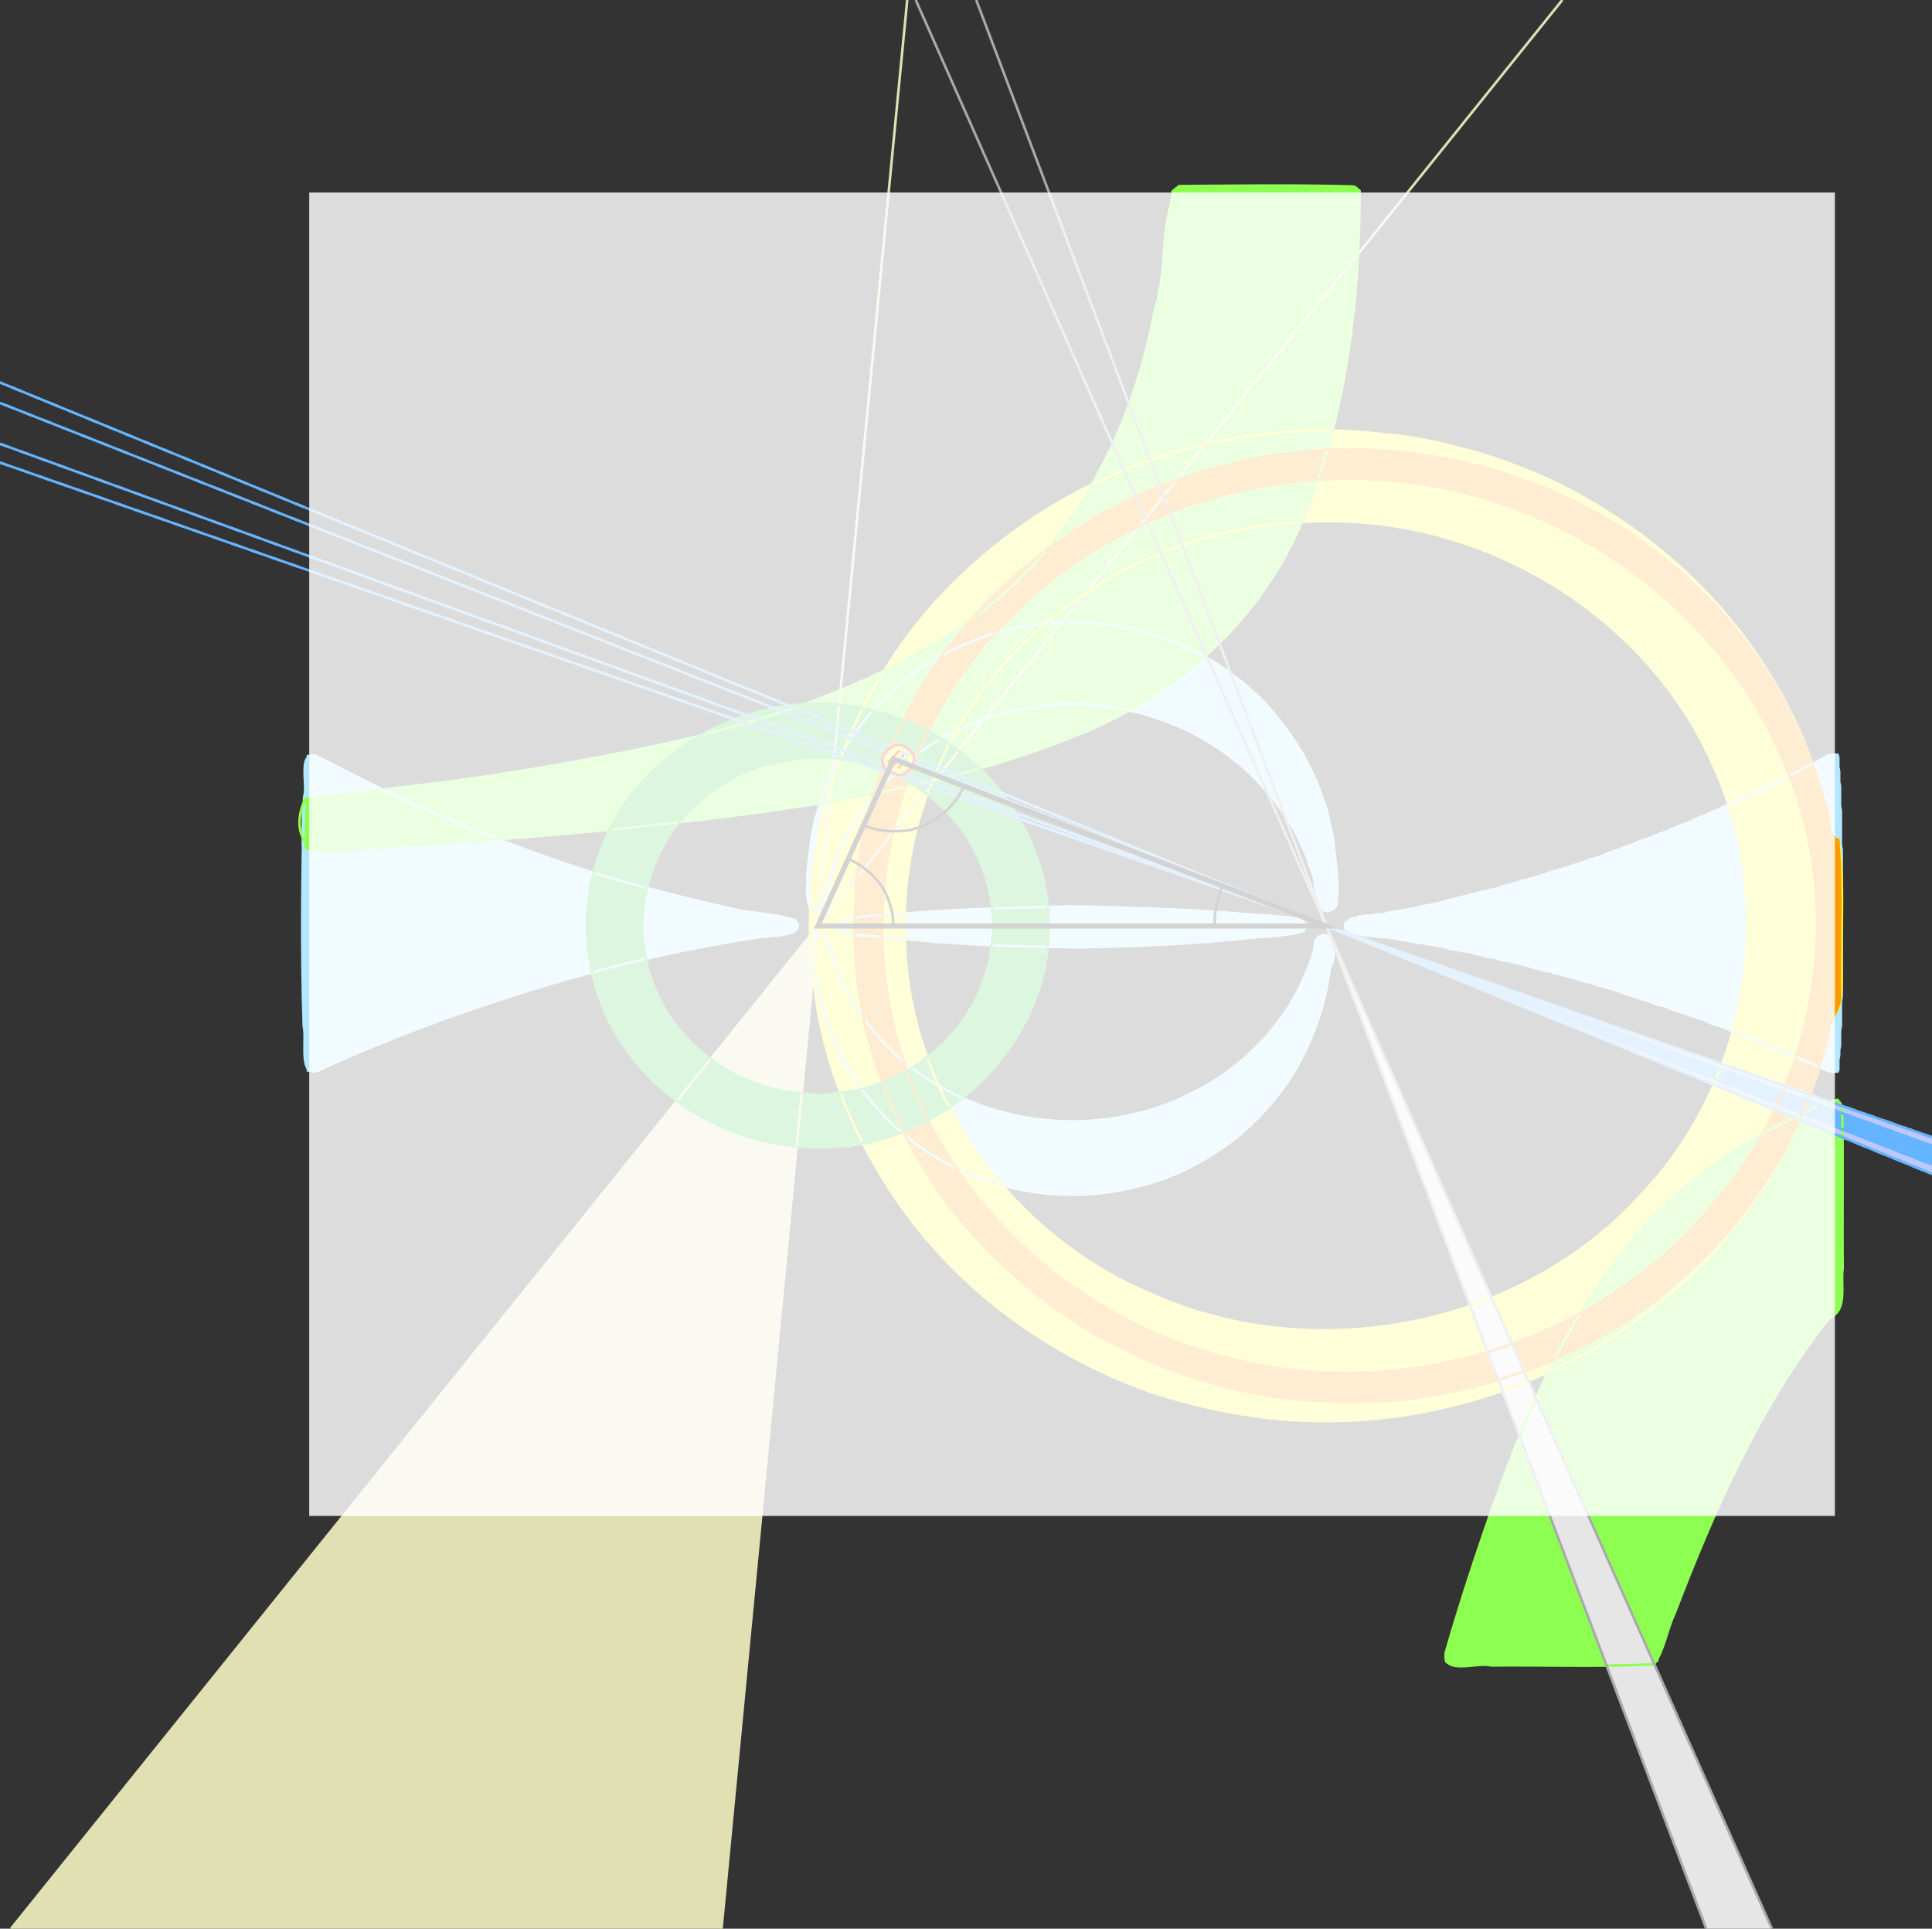 <?xml version="1.0" encoding="UTF-8" standalone="no"?>
<!-- Created with Inkscape (http://www.inkscape.org/) -->

<svg
   xmlns:dc="http://purl.org/dc/elements/1.1/"
   xmlns:cc="http://creativecommons.org/ns#"
   xmlns:rdf="http://www.w3.org/1999/02/22-rdf-syntax-ns#"
   xmlns:svg="http://www.w3.org/2000/svg"
   xmlns="http://www.w3.org/2000/svg"
   xmlns:sodipodi="http://sodipodi.sourceforge.net/DTD/sodipodi-0.dtd"
   xmlns:inkscape="http://www.inkscape.org/namespaces/inkscape"
   id="svg2"
   version="1.1"
   inkscape:version="0.48.5 r10040"
   width="708.75"
   height="707.5"
   xml:space="preserve"
   sodipodi:docname="ckm.eps"><rect width="100%" height="100%" fill="#333333" stroke="none"/><defs
     id="defs6"><clipPath
       clipPathUnits="userSpaceOnUse"
       id="clipPath22"><path
         d="m 908.336,793.621 4478.75,0 0,4301.42 -4478.75,0 0,-4301.42 z"
         id="path24" /></clipPath></defs><sodipodi:namedview
     pagecolor="#ffffff"
     bordercolor="#666666"
     borderopacity="1"
     objecttolerance="10"
     gridtolerance="10"
     guidetolerance="10"
     inkscape:pageopacity="0"
     inkscape:pageshadow="2"
     inkscape:window-width="1600"
     inkscape:window-height="855"
     id="namedview4"
     showgrid="false"
     inkscape:zoom="1.28"
     inkscape:cx="410.64175"
     inkscape:cy="206.97493"
     inkscape:window-x="0"
     inkscape:window-y="-3"
     inkscape:window-maximized="1"
     inkscape:current-layer="g12" /><g
     id="g10"
     inkscape:groupmode="layer"
     inkscape:label="ink_ext_XXXXXX"
     transform="matrix(1.25,0,0,-1.25,0,707.5)"><g
       id="g12"
       transform="scale(0.1,0.1)"><g
         id="g18"><path
           inkscape:connector-curvature="0"
           id="path26"
           style="fill:#e0e0b3;fill-opacity:1;fill-rule:evenodd;stroke:none"
           d="M 914945,1137712.5 2400,2942.5 l 137303,1427735 775242,-292965 z M -910143,-1131825 2400,2942.5 l -137300,-1427730 -775243,292962.5" /><path
           inkscape:connector-curvature="0"
           id="path28"
           style="fill:#b3e6ff;fill-opacity:1;fill-rule:evenodd;stroke:none"
           d="m 3242.5,2375 -15,-2.5 -15,0 -15,-2.5 -102.5,0 -15,2.5 -15,0 -15,2.5 -15,2.5 -5,0 -10,2.5 -15,2.5 -15,2.5 -15,2.5 -15,2.5 -2.5,0 -12.5,5 -15,5 -15,2.5 -7.5,2.5 -7.5,2.5 -15,7.5 -15,2.5 -2.5,2.5 -12.5,5 -15,5 -7.5,5 -7.5,2.5 -15,7.5 -7.5,2.5 -7.5,5 -15,7.5 -5,2.5 -10,5 -15,7.5 -2.5,2.5 -12.5,7.5 -10,7.5 -5,2.5 -15,10 -15,10 -5,5 -10,7.5 -10,7.5 -2.5,2.5 -15,12.5 -15,12.5 -15,15 -2.5,0 -12.5,15 -15,12.5 0,2.5 -12.5,12.5 -2.5,5 -7.5,10 -7.5,7.5 -5,7.5 -10,10 -2.5,2.5 -10,15 -2.5,5 -7.5,10 -7.5,10 -2.5,5 -7.5,12.5 -5,7.5 -2.5,7.5 -10,15 -2.5,5 -2.5,10 -7.5,12.5 -5,7.5 -2.5,7.5 -5,15 -7.5,10 0,2.5 -2.5,15 -5,15 -7.5,10 -2.5,5 0,12.5 -2.5,15 -2.5,15 -7.5,7.5 -30,0 -7.5,-7.5 -2.5,-15 -2.5,-15 0,-12.5 2.5,-15 5,-15 2.5,-15 2.5,-5 0,-7.5 2.5,-15 0,-15 2.5,-12.5 5,-15 5,-15 0,-2.5 2.5,-12.5 2.5,-12.5 5,-15 5,-15 2.5,-15 5,-12.5 7.5,-15 5,-15 5,-15 5,-7.5 2.5,-5 5,-15 7.5,-12.5 0,-2.5 7.5,-12.5 7.5,-12.5 0,-2.5 10,-15 5,-7.5 2.5,-7.5 10,-12.5 2.5,-5 7.5,-10 7.5,-10 2.5,-5 10,-15 2.5,0 10,-12.5 5,-7.5 5,-7.5 10,-10 2.5,-5 12.5,-10 2.5,-5 12.5,-12.5 15,-12.5 0,-2.5 15,-12.5 0,-2.5 15,-10 2.5,-5 12.5,-7.5 5,-5 7.5,-7.5 10,-7.5 5,-2.5 15,-12.5 2.5,0 12.5,-10 7.5,-2.5 7.5,-7.5 15,-7.5 15,-10 10,-5 5,-2.5 15,-7.5 7.5,-5 7.5,-2.5 15,-7.5 10,-2.5 5,-2.5 15,-7.5 15,-5 15,-7.5 15,-5 10,-2.5 5,0 15,-5 15,-5 15,-2.5 2.5,-2.5 12.5,-2.5 15,-2.5 15,-2.5 15,-2.5 15,-2.5 2.5,0 12.5,-2.5 15,-2.5 15,0 15,-2.5 30,0 15,-2.5 15,0 15,2.5 27.5,0 15,2.5 15,0 15,2.5 15,2.5 15,2.5 15,2.5 15,2.5 15,2.5 12.5,2.5 2.5,2.5 15,2.5 15,5 15,5 5,0 10,2.5 15,5 15,7.5 15,5 15,7.5 5,2.5 10,2.5 15,7.5 7.5,2.5 7.5,5 15,7.5 5,2.5 10,5 15,10 15,7.5 7.5,7.5 7.5,2.5 15,10 15,12.5 5,2.5 10,7.5 7.5,7.5 7.5,5 10,7.5 5,5 12.5,10 2.5,2.5 12.5,12.5 2.5,2.5 12.5,12.5 2.5,0 10,12.5 5,5 10,10 2.5,5 10,10 5,7.5 7.5,7.5 7.5,12.5 2.5,0 10,15 2.5,5 7.5,10 7.5,10 2.5,5 10,12.5 2.5,7.5 7.5,7.5 7.5,15 0,2.5 7.5,12.5 7.5,12.5 0,2.5 7.5,12.5 5,15 2.5,5 5,7.5 7.5,15 2.5,15 7.5,15 5,12.5 2.5,15 7.5,15 2.5,15 5,12.5 0,12.5 2.5,2.5 5,15 2.5,15 2.5,12.5 2.5,15 0,22.5 2.5,5 5,15 2.5,15 2.5,15 0,27.5 -5,15 -7.5,7.5 -30,0 -7.5,-7.5 -2.5,-15 -2.5,-15 0,-12.5 -2.5,-5 -7.5,-10 -2.5,-15 -2.5,-15 -2.5,-2.5 -7.5,-10 -5,-15 -2.5,-7.5 -2.5,-7.5 -7.5,-12.5 -5,-10 -2.5,-5 -7.5,-15 -5,-7.5 -5,-7.5 -7.5,-12.5 -2.5,-5 -7.5,-10 -7.5,-10 -2.5,-5 -10,-15 -2.5,-2.5 -10,-10 -5,-7.5 -5,-7.5 -10,-10 -2.5,-5 -10,-12.5 -2.5,-2.5 -12.5,-12.5 -15,-15 -15,-15 -15,-12.5 -2.5,0 -12.5,-12.5 -5,-2.5 -10,-7.5 -10,-7.5 -5,-5 -15,-10 -15,-10 -5,-2.5 -10,-7.5 -12.5,-7.5 -2.5,-2.5 -15,-7.5 -7.5,-5 -7.5,-2.5 -15,-7.5 -5,-5 -10,-2.5 -15,-7.5 -7.5,-2.5 -7.5,-5 -15,-5 -12.5,-5 -2.5,-2.5 -15,-2.5 -15,-7.5 -7.5,-2.5 -7.5,-2.5 -15,-2.5 -15,-5 -12.5,-5 -2.5,0 -15,-2.5 -15,-2.5 -15,-2.5 -15,-2.5 -10,-2.5 -5,0 -15,-2.5 z m -1327.5,675 -5,0 -10,2.5 -15,5 -15,5 -12.5,2.5 -2.5,0 -15,5 -15,5 -15,2.5 -2.5,2.5 -12.5,2.5 -15,5 -15,5 -5,0 -10,5 -15,5 -15,2.5 -5,2.5 -10,2.5 -15,5 -15,5 -5,2.5 -10,2.5 -15,5 -15,5 -2.5,2.5 -10,2.5 -15,5 -15,5 -2.5,0 -12.5,7.5 -15,5 -12.5,2.5 -2.5,2.5 -15,5 -15,5 -5,2.5 -10,2.5 -15,7.5 -12.5,5 -2.5,0 -15,5 -15,7.5 -5,0 -10,5 -15,5 -12.5,5 -2.5,2.5 -15,5 -15,7.5 -2.5,0 -12.5,5 -15,5 -7.5,5 -7.5,2.5 -15,7.5 -10,2.5 -5,2.5 -15,7.5 -12.5,5 -2.5,0 -15,7.5 -15,7.5 -15,5 -15,7.5 -2.5,0 -12.5,7.5 -15,7.5 -2.5,0 -12.5,5 -15,7.5 -2.5,2.5 -12.5,5 -15,7.5 -2.5,2.5 -10,5 -15,7.5 -5,0 -10,7.5 -15,7.5 -2.5,0 -12.5,7.5 -15,7.5 -2.5,0 -12.5,7.5 -15,7.5 -15,7.5 -12.5,5 -2.5,2.5 -15,7.5 -7.5,5 -7.5,5 -15,2.5 -15,0 0,-7.5 -2.5,-15 0,-12.5 -2.5,-15 0,-42.5 -2.5,-15 0,-57.5 -2.5,-15 0,-100 -2.5,-15 0,-400 2.5,-15 0,-72.5 2.5,-12.5 0,-45 2.5,-12.5 0,-30 2.5,-12.5 0,-15 2.5,-15 0,-5 15,0 15,2.5 5,2.5 10,5 15,5 7.5,5 7.5,2.5 15,7.5 10,5 5,0 15,7.5 12.5,5 2.5,0 15,7.5 15,5 2.5,2.5 12.5,5 15,5 7.5,5 5,2.5 15,5 15,5 0,2.5 15,5 15,5 5,2.5 10,5 15,5 12.5,5 2.5,0 15,7.5 15,5 5,2.5 10,2.5 15,5 15,5 0,2.5 15,5 15,5 7.5,2.5 7.5,2.5 15,5 15,5 5,2.5 10,2.5 15,5 15,7.5 15,2.5 15,5 12.5,5 2.5,2.5 15,2.5 15,5 12.5,5 2.5,0 15,5 15,5 12.5,5 2.5,0 15,5 15,5 15,2.5 0,2.5 15,2.5 15,5 12.5,5 5,0 10,2.5 15,5 15,5 10,2.5 5,2.5 15,2.5 15,5 15,2.5 2.5,2.5 12.5,2.5 15,2.5 15,5 12.5,2.5 2.5,2.5 15,2.5 15,5 15,2.5 10,2.5 5,2.5 15,2.5 15,2.5 15,5 10,2.5 5,0 15,2.5 15,5 15,2.5 15,5 15,2.5 15,2.5 15,2.5 15,2.5 10,2.5 5,2.5 15,2.5 15,2.5 15,2.5 15,2.5 10,2.5 5,0 15,2.5 12.5,2.5 15,2.5 15,2.5 15,2.5 7.5,2.5 7.5,0 15,2.5 15,0 15,2.5 15,2.5 15,0 15,2.5 15,5 15,5 12.5,7.5 0,15 -12.5,10 -7.5,5 -7.5,0 -15,5 -15,2.5 -15,0 -15,2.5 -15,2.5 -15,0 -2.5,2.5 -12.5,2.5 -15,2.5 -15,2.5 -15,2.5 -15,2.5 -2.5,0 -10,2.5 -15,5 -15,2.5 -15,2.5 -12.5,2.5 -2.5,0 -15,5 -15,2.5 -15,5 -12.5,2.5 -2.5,0 -15,5 -15,2.5 -15,5 -12.5,2.5 -2.5,0 -15,5 -15,2.5 -15,5 z m 2477.5,2.5 -10,-2.5 -5,0 -15,-5 -15,-2.5 -15,-5 -2.5,0 -12.5,-2.5 -15,-5 -15,-2.5 -15,-5 -15,-2.5 -15,-5 -12.5,-2.5 -15,-5 -5,0 -10,-2.5 -15,-2.5 -15,-2.5 -15,-5 -12.5,-2.5 -2.5,0 -15,-2.5 -15,-2.5 -15,-2.5 -15,-2.5 -12.5,-2.5 -2.5,-2.5 -15,0 -15,-2.5 -15,-2.5 -15,0 -15,-2.5 -15,-5 -5,0 -10,-5 -12.5,-10 0,-15 12.5,-7.5 15,-5 15,-5 15,-2.5 15,0 15,-2.5 15,-2.5 15,0 15,-2.5 7.5,0 7.5,-2.5 15,-2.5 15,-2.5 15,-2.5 15,-2.5 15,-2.5 2.5,0 12.5,-2.5 15,-2.5 15,-2.5 15,-2.5 12.5,-2.5 5,-2.5 10,-2.5 15,-2.5 15,-2.5 15,-2.5 15,-2.5 15,-5 15,-2.5 15,-5 15,-2.5 5,0 10,-2.5 15,-5 15,-2.5 15,-2.5 5,-2.5 10,-2.5 15,-2.5 15,-5 15,-2.5 2.5,-2.5 12.5,-2.5 15,-5 15,-2.5 12.5,-2.5 2.5,-2.5 15,-2.5 15,-5 15,-2.5 5,-2.5 10,-2.5 15,-5 15,-5 10,-2.5 5,0 15,-5 15,-5 12.5,-2.5 2.5,-2.5 15,-2.5 15,-5 15,-5 12.5,-5 15,-5 15,-5 2.5,0 12.5,-5 15,-5 15,-2.5 2.5,-2.5 12.5,-5 15,-5 15,-2.5 15,-7.5 15,-5 12.5,-2.5 2.5,-2.5 15,-5 15,-5 7.5,-2.5 7.5,-2.5 15,-5 15,-5 2.5,-2.5 12.5,-5 15,-5 10,-2.5 5,-2.5 15,-5 15,-7.5 2.5,0 12.5,-5 15,-5 10,-5 5,-2.5 15,-5 15,-5 0,-2.5 15,-5 15,-5 5,-2.5 10,-5 15,-5 10,-5 5,-2.5 15,-5 15,-7.5 15,-5 12.5,-7.5 5,0 10,-5 15,-7.5 7.5,-2.5 7.5,-5 15,-5 10,-5 5,-2.5 15,-2.5 15,0 2.5,5 0,30 2.5,12.5 0,15 2.5,15 0,42.5 2.5,15 0,70 2.5,15 0,430 -2.5,15 0,100 -2.5,15 0,57.5 -2.5,12.5 0,30 -2.5,15 0,27.5 -2.5,7.5 -15,0 -15,-2.5 -5,-5 -10,-5 -15,-7.5 -2.5,-2.5 -12.5,-5 -15,-7.5 -15,-7.5 -12.5,-7.5 -15,-7.5 -15,-7.5 -15,-7.5 -12.5,-7.5 -2.5,0 -15,-7.5 -12.5,-5 -2.5,-2.5 -15,-7.5 -12.5,-5 -2.5,-2.5 -15,-7.5 -12.5,-5 -2.5,0 -15,-7.5 -12.5,-7.5 -2.5,0 -15,-7.5 -15,-5 -15,-7.5 -15,-7.5 -2.5,0 -12.5,-5 -15,-7.5 -5,-2.5 -10,-2.5 -15,-7.5 -7.5,-2.5 -7.5,-5 -15,-5 -12.5,-5 -2.5,0 -15,-7.5 -15,-5 -2.5,-2.5 -12.5,-5 -15,-5 -10,-5 -5,0 -15,-7.5 -15,-5 -15,-5 -15,-7.5 -10,-2.5 -5,-2.5 -15,-5 -12.5,-5 -5,-2.5 -10,-2.5 -15,-5 -15,-7.5 -15,-5 -15,-5 -12.5,-2.5 -2.5,-2.5 -15,-5 -15,-5 -10,-2.5 -5,-2.5 -15,-5 -15,-5 -10,-2.5 -5,-2.5 -15,-2.5 -15,-5 -10,-5 -5,0 -15,-5 -15,-5 -12.5,-2.5 -2.5,-2.5 -15,-2.5 -15,-5 -15,-5 -2.5,0 -12.5,-2.5 -15,-5 -15,-5 z m -925,-62.5 -15,0 -15,2.5 -60,0 -15,2.5 -45,0 -15,2.5 -90,0 -15,2.5 -102.5,0 -15,-2.5 -90,0 -15,-2.5 -45,0 -15,-2.5 -60,0 -15,-2.5 -30,0 -15,-2.5 -30,0 -15,-2.5 -30,0 -15,-2.5 -15,0 -15,-2.5 -5,0 -7.5,-2.5 -30,0 -15,-2.5 -30,0 -15,-2.5 -15,0 -15,-2.5 -15,0 -15,-2.5 -15,-2.5 -5,0 -10,-2.5 -15,-7.5 -10,-5 0,-15 10,-7.5 15,-5 2.5,0 12.5,-2.5 15,-2.5 15,-2.5 15,0 15,-2.5 15,0 15,-2.5 15,0 15,-2.5 17.5,0 12.5,-2.5 15,0 12.5,-2.5 15,-2.5 15,0 15,-2.5 15,0 15,-2.5 30,0 15,-2.5 15,0 15,-2.5 30,0 15,-2.5 30,0 15,-2.5 45,0 15,-2.5 90,0 15,-2.5 132.5,0 15,2.5 90,0 15,2.5 45,0 15,2.5 30,0 15,2.5 30,0 15,2.5 15,0 15,2.5 30,0 15,2.5 15,0 15,2.5 15,0 15,2.5 15,2.5 15,0 12.5,2.5 17.5,0 15,2.5 15,0 12.5,2.5 15,0 15,2.5 15,0 15,2.5 15,2.5 12.5,2.5 2.5,0 15,5 10,7.5 0,15 -10,5 -15,7.5 -10,2.5 -5,0 -15,2.5 -15,2.5 -15,0 -15,2.5 -15,0 -12.5,2.5 -30,0 -15,2.5 -30,0 -10,2.5 -5,0 -15,2.5 -15,0 -15,2.5 -30,0 -15,2.5 -30,0 -15,2.5 -15,0 z m 440,232.5 -2.5,15 -5,10 0,5 -2.5,12.5 -2.5,15 -5,15 -5,7.5 0,5 -5,15 -5,15 -5,7.5 0,7.5 -5,12.5 -7.5,15 -2.5,2.5 -5,12.5 -7.5,15 -2.5,5 -2.5,7.5 -10,15 -2.5,5 -5,10 -7.5,15 -2.5,0 -7.5,12.5 -7.5,12.5 -2.5,2.5 -10,15 -2.5,2.5 -7.5,12.5 -7.5,7.5 -2.5,5 -12.5,15 -12.5,15 -2.5,2.5 -7.5,10 -7.5,7.5 -7.5,7.5 -5,7.5 -7.5,7.5 -7.5,7.5 -7.5,7.5 -7.5,5 -10,7.5 -5,7.5 -10,7.5 -5,5 -15,10 -15,12.5 -2.5,2.5 -12.5,7.5 -7.5,5 -7.5,7.5 -15,7.5 -15,10 -7.5,5 -7.5,5 -15,7.5 -2.5,2.5 -12.5,5 -15,7.5 -2.5,0 -12.5,7.5 -15,7.5 -2.5,0 -12.5,5 -15,7.5 -7.5,2.5 -7.5,2.5 -15,5 -15,5 -2.5,0 -12.5,5 -15,5 -15,2.5 -7.5,2.5 -7.5,2.5 -15,2.5 -15,5 -15,2.5 -15,2.5 -5,0 -10,2.5 -15,0 -15,2.5 -15,2.5 -15,0 -12.5,2.5 -75,0 -15,-2.5 -15,0 -15,-2.5 -15,-2.5 -15,0 -10,-2.5 -5,0 -15,-2.5 -15,-2.5 -15,-5 -15,-2.5 -5,-2.5 -10,-2.5 -15,-2.5 -15,-5 -12.5,-5 -2.5,0 -15,-5 -15,-5 -7.5,-2.5 -7.5,-2.5 -15,-7.5 -12.5,-5 -2.5,0 -15,-7.5 -12.5,-7.5 -2.5,0 -15,-7.5 -10,-5 -5,-2.5 -15,-7.5 -7.5,-5 -7.5,-5 -15,-10 -15,-7.5 -7.5,-7.5 -7.5,-5 -12.5,-7.5 -2.5,-2.5 -12.5,-12.5 -2.5,0 -12.5,-10 -5,-5 -10,-7.5 -7.5,-7.5 -7.5,-7.5 -7.5,-5 -7.5,-7.5 -7.5,-7.5 -7.5,-7.5 -7.5,-7.5 -7.5,-7.5 -5,-7.5 -10,-10 -2.5,-2.5 -12.5,-15 -12.5,-15 -2.5,-5 -7.5,-7.5 -7.5,-12.5 -2.5,-2.5 -10,-15 -2.5,-2.5 -7.5,-12.5 -7.5,-12.5 -10,-15 -5,-10 -2.5,-5 -10,-15 -2.5,-7.5 -2.5,-5 -7.5,-15 -5,-12.5 0,-2.5 -7.5,-15 -5,-12.5 -2.5,-7.5 -5,-7.5 -5,-15 -2.5,-15 -2.5,-5 -2.5,-7.5 -5,-15 -5,-15 -2.5,-12.5 0,-5 -2.5,-10 -5,-15 -2.5,-15 -2.5,-12.5 0,-15 -2.5,-15 0,-7.5 -2.5,-7.5 -2.5,-12.5 0,-15 -2.5,-15 0,-42.5 -2.5,-15 2.5,-12.5 0,-15 2.5,-15 5,-15 15,-5 15,0 5,5 5,15 5,15 0,2.5 5,12.5 5,12.5 2.5,15 0,15 2.5,10 2.5,2.5 5,15 5,15 2.5,12.5 0,2.5 7.5,12.5 5,15 2.5,5 5,10 7.5,15 2.5,7.5 2.5,5 10,15 2.5,7.5 5,7.5 7.5,15 2.5,2.5 7.5,10 7.5,12.5 2.5,2.5 10,15 2.5,2.5 7.5,10 7.5,10 5,5 10,12.5 2.5,2.5 12.5,15 12.5,12.5 2.5,2.5 12.5,12.5 2.5,2.5 12.5,12.5 2.5,0 12.5,15 2.5,0 15,12.5 12.5,12.5 5,2.5 10,7.5 10,7.5 5,2.5 15,12.5 15,7.5 7.5,5 7.5,5 15,10 2.5,0 12.5,7.5 15,7.5 15,7.5 15,7.5 15,5 15,7.5 2.5,0 12.5,5 15,5 10,5 5,2.5 15,2.5 15,5 12.5,5 2.5,0 15,2.5 15,5 15,2.5 15,2.5 15,2.5 15,2.5 15,2.5 15,2.5 15,0 15,2.5 30,0 15,2.5 15,0 15,-2.5 27.5,0 15,-2.5 15,0 15,-2.5 15,-2.5 15,-2.5 15,-2.5 15,-2.5 15,-2.5 15,-5 15,-2.5 2.5,0 12.5,-5 15,-5 15,-2.5 5,-2.5 10,-5 15,-5 12.5,-5 2.5,0 15,-7.5 15,-5 2.5,0 12.5,-7.5 15,-7.5 15,-7.5 12.5,-7.5 2.5,0 15,-10 7.5,-5 7.5,-5 15,-7.5 15,-12.5 5,-2.5 10,-7.5 10,-7.5 5,-2.5 12.5,-12.5 2.5,0 15,-12.5 15,-15 15,-12.5 0,-2.5 15,-12.5 0,-2.5 12.5,-12.5 2.5,0 10,-15 2.5,-2.5 10,-12.5 5,-5 7.5,-10 7.5,-10 2.5,-2.5 10,-15 2.5,-2.5 7.5,-12.5 7.5,-10 2.5,-2.5 7.5,-15 5,-7.5 5,-7.5 7.5,-15 2.5,-5 2.5,-7.5 7.5,-15 5,-10 2.5,-5 5,-15 7.5,-12.5 0,-2.5 2.5,-12.5 5,-15 7.5,-15 0,-2.5 2.5,-10 0,-15 2.5,-15 5,-12.5 5,-12.5 0,-2.5 5,-15 5,-15 5,-5 15,0 15,5 7.5,15 0,15 2.5,15 0,42.5 -2.5,12.5 0,15 -2.5,15 0,15 -2.5,12.5 -2.5,7.5 0,22.5 -2.5,15 -2.5,12.5 -2.5,15" /><path
           inkscape:connector-curvature="0"
           id="path30"
           style="fill:#fafa1e;fill-opacity:1;fill-rule:evenodd;stroke:none"
           d="m 4065,4385 -15,2.5 -15,2.5 -15,2.5 -15,0 -15,2.5 -195,0 -15,-2.5 -15,0 -15,-2.5 -15,0 -15,-2.5 -12.5,-2.5 -15,-2.5 -15,0 -15,-2.5 -15,-2.5 -15,-2.5 -15,-2.5 -7.5,-2.5 -7.5,0 -15,-2.5 -15,-2.5 -15,-5 -15,-5 -2.5,0 -12.5,-2.5 -15,-2.5 -15,-2.5 -15,-7.5 -15,-2.5 -15,-2.5 -15,-5 -5,-2.5 -10,-2.5 -15,-5 -15,-5 -5,-2.5 -10,-2.5 -15,-5 -15,-7.5 -15,-2.5 -15,-7.5 -7.5,-5 -7.5,0 -15,-5 -12.5,-7.5 -2.5,0 -15,-5 -15,-10 -15,-5 -15,-7.5 0,-2.5 -15,-5 -12.5,-7.5 -2.5,0 -12.5,-7.5 -15,-7.5 -15,-7.5 -12.5,-7.5 -2.5,-2.5 -15,-7.5 -7.5,-5 -7.5,-2.5 -15,-10 0,-2.5 -15,-7.5 -10,-5 -5,-5 -15,-10 -15,-7.5 -7.5,-7.5 -7.5,-2.5 -12.5,-10 -2.5,-2.5 -15,-12.5 -2.5,0 -12.5,-7.5 -7.5,-7.5 -7.5,-5 -10,-10 -5,-2.5 -12.5,-10 -2.5,-2.5 -15,-12.5 -15,-12.5 -2.5,-2.5 -12.5,-10 -5,-5 -10,-7.5 -5,-5 -10,-7.5 -7.5,-7.5 -7.5,-7.5 -7.5,-7.5 -7.5,-7.5 -7.5,-5 -7.5,-10 -5,-5 -10,-10 -5,-5 -10,-10 -2.5,-5 -12.5,-12.5 -12.5,-15 -2.5,-2.5 -10,-12.5 -5,-2.5 -10,-12.5 -5,-5 -5,-7.5 -10,-12.5 -2.5,-2.5 -10,-15 -2.5,-2.5 -10,-12.5 -2.5,-5 -7.5,-7.5 -7.5,-15 -2.5,0 -10,-15 -2.5,-5 -7.5,-7.5 -7.5,-15 -12.5,-15 -2.5,-7.5 -7.5,-7.5 -7.5,-12.5 0,-5 -10,-10 -5,-15 -10,-15 -5,-10 -2.5,-2.5 -10,-15 -2.5,-10 -2.5,-5 -10,-15 -2.5,-10 -2.5,-2.5 -7.5,-15 -5,-12.5 0,-2.5 -10,-12.5 -5,-15 0,-2.5 -7.5,-12.5 -5,-15 -2.5,-7.5 -2.5,-5 -7.5,-15 -5,-15 0,-5 -5,-10 -5,-12.5 -5,-15 0,-5 -5,-10 -5,-15 -2.5,-12.5 -2.5,-7.5 -2.5,-7.5 -5,-15 -5,-15 -2.5,-12.5 0,-5 -5,-10 -2.5,-15 -5,-12.5 0,-15 -2.5,-12.5 0,-2.5 -5,-15 -2.5,-12.5 -2.5,-15 -2.5,-15 -2.5,-15 0,-12.5 -2.5,-15 -2.5,-15 -2.5,-15 -2.5,-12.5 0,-15 -2.5,-15 0,-57.5 -2.5,-12.5 0,-72.5 2.5,-15 0,-57.5 2.5,-15 0,-12.5 2.5,-15 2.5,-15 2.5,-12.5 2.5,-15 0,-15 2.5,-15 2.5,-12.5 2.5,-15 2.5,-15 5,-15 2.5,-12.5 0,-15 5,-15 2.5,-15 5,-7.5 0,-5 2.5,-15 5,-15 5,-12.5 2.5,-7.5 2.5,-7.5 2.5,-15 5,-15 5,-10 0,-2.5 5,-15 5,-15 5,-10 0,-5 5,-12.5 7.5,-15 2.5,-5 2.5,-10 5,-15 7.5,-10 0,-2.5 5,-15 10,-15 5,-15 7.5,-12.5 2.5,-5 2.5,-10 10,-15 2.5,-2.5 2.5,-10 10,-15 2.5,-2.5 5,-12.5 10,-15 5,-12.5 10,-12.5 0,-2.5 7.5,-15 7.5,-7.5 2.5,-7.5 12.5,-12.5 7.5,-15 7.5,-10 2.5,-5 10,-15 2.5,0 7.5,-12.5 7.5,-7.5 2.5,-7.5 10,-12.5 2.5,-2.5 10,-12.5 2.5,-5 10,-10 5,-7.5 5,-7.5 10,-10 5,-5 10,-12.5 2.5,0 12.5,-15 12.5,-15 2.5,-2.5 10,-12.5 5,-5 10,-7.5 5,-7.5 7.5,-7.5 7.5,-7.5 7.5,-7.5 7.5,-7.5 7.5,-7.5 7.5,-5 10,-7.5 5,-7.5 10,-7.5 5,-5 12.5,-10 2.5,-2.5 15,-10 15,-15 2.5,0 12.5,-12.5 5,-2.5 10,-10 7.5,-5 7.5,-5 12.5,-7.5 2.5,-2.5 15,-10 2.5,-2.5 12.5,-10 7.5,-5 7.5,-5 15,-7.5 0,-2.5 15,-10 5,-2.5 10,-7.5 15,-7.5 15,-10 7.5,-5 7.5,-2.5 15,-10 2.5,-2.5 12.5,-5 15,-7.5 15,-10 12.5,-5 2.5,0 12.5,-10 15,-5 15,-10 15,-5 15,-7.5 15,-5 2.5,0 12.5,-7.5 15,-5 7.5,-2.5 7.5,-5 15,-5 15,-5 15,-7.5 15,-5 10,0 5,-5 15,-5 15,-2.5 10,-2.5 5,-2.5 15,-5 15,-5 15,-2.5 15,-5 15,-5 15,-2.5 12.5,-2.5 2.5,0 15,-5 15,-2.5 15,-2.5 15,-2.5 7.5,0 7.5,-2.5 15,-5 15,-2.5 15,-2.5 15,0 15,-2.5 15,0 12.5,-2.5 15,-2.5 15,-2.5 15,0 15,-2.5 30,0 15,-2.5 135,0 15,2.5 30,0 15,2.5 15,0 15,2.5 15,2.5 10,2.5 20,0 15,2.5 15,2.5 15,2.5 15,2.5 15,2.5 0,2.5 15,0 15,2.5 15,2.5 15,5 10,2.5 2.5,2.5 15,0 15,5 15,2.5 10,5 5,0 15,5 15,2.5 15,7.5 15,2.5 15,5 15,7.5 15,2.5 15,5 10,5 5,2.5 15,2.5 15,7.5 2.5,2.5 12.5,2.5 15,7.5 7.5,5 7.5,2.5 15,5 10,5 5,2.5 15,5 12.5,7.5 2.5,2.5 15,5 10,7.5 5,2.5 15,5 7.5,7.5 7.5,2.5 15,7.5 5,2.5 10,5 12.5,10 2.5,0 15,7.5 7.5,7.5 7.5,2.5 15,10 0,2.5 15,5 10,7.5 5,2.5 12.5,12.5 2.5,0 12.5,7.5 7.5,7.5 7.5,5 12.5,10 2.5,0 15,12.5 2.5,0 12.5,10 7.5,5 7.5,7.5 10,7.5 5,5 12.5,10 2.5,2.5 12.5,10 2.5,2.5 15,12.5 15,15 15,12.5 15,15 15,15 15,15 15,12.5 0,2.5 12.5,12.5 2.5,2.5 12.5,12.5 2.5,2.5 10,12.5 5,5 7.5,7.5 7.5,10 5,5 10,15 12.5,15 2.5,2.5 10,10 5,7.5 5,7.5 10,15 10,12.5 5,7.5 7.5,7.5 7.5,15 10,15 5,5 5,7.5 7.5,15 2.5,2.5 10,12.5 5,10 0,5 10,12.5 5,7.5 5,7.5 7.5,15 2.5,5 5,10 7.5,12.5 2.5,5 5,10 7.5,15 2.5,5 5,7.5 5,15 5,10 2.5,5 7.5,15 2.5,12.5 0,2.5 10,12.5 5,15 0,7.5 5,7.5 5,12.5 5,15 0,5 5,10 7.5,15 2.5,12.5 0,5 5,10 5,15 5,15 0,10 2.5,2.5 5,15 5,15 2.5,12.5 0,12.5 2.5,2.5 5,15 2.5,15 2.5,12.5 2.5,15 0,10 15,0 2.5,5 2.5,15 2.5,12.5 2.5,15 0,30 2.5,12.5 0,330 -2.5,15 0,27.5 -2.5,15 -2.5,15 -2.5,15 -2.5,2.5 -15,0 0,10 -2.5,15 -2.5,15 -2.5,15 -5,12.5 -2.5,5 0,10 -2.5,15 -5,12.5 -5,15 -2.5,2.5 0,12.5 -5,15 -5,12.5 -5,10 0,5 -2.5,15 -7.5,15 -5,10 0,2.5 -5,15 -5,15 -5,5 0,10 -5,12.5 -10,15 -2.5,15 -7.5,15 -2.5,2.5 -5,10 -5,15 -5,7.5 -2.5,7.5 -7.5,12.5 -5,10 -2.5,5 -7.5,15 -5,7.5 -2.5,7.5 -7.5,12.5 -5,7.5 -5,7.5 -10,15 0,2.5 -5,12.5 -10,12.5 -2.5,0 -7.5,15 -5,7.5 -5,7.5 -10,15 -7.5,12.5 -7.5,10 -5,5 -10,15 -10,12.5 -5,7.5 -5,7.5 -10,12.5 -2.5,2.5 -12.5,15 -10,12.5 -5,5 -7.5,10 -7.5,7.5 -5,7.5 -10,10 -2.5,5 -12.5,10 -2.5,2.5 -12.5,15 -15,15 -15,15 -15,12.5 -15,15 -15,15 -15,12.5 -15,15 -2.5,0 -12.5,12.5 -2.5,2.5 -12.5,10 -5,5 -10,7.5 -7.5,5 -7.5,5 -12.5,10 -2.5,0 -15,12.5 -2.5,2.5 -12.5,10 -7.5,5 -7.5,5 -12.5,7.5 -2.5,2.5 -12.5,10 -5,2.5 -10,7.5 -15,7.5 0,2.5 -15,10 -7.5,2.5 -7.5,5 -15,7.5 -2.5,0 -12.5,10 -10,5 -5,2.5 -15,10 -7.5,2.5 -7.5,5 -15,7.5 -5,2.5 -10,5 -15,7.5 -2.5,0 -12.5,7.5 -15,5 -5,2.5 -10,7.5 -15,5 -7.5,2.5 -7.5,5 -15,5 -12.5,2.5 -2.5,2.5 -15,7.5 -15,5 -5,0 -10,5 -15,7.5 -15,2.5 -15,7.5 -15,2.5 -15,5 -15,5 -15,5 -15,2.5 -5,0 -10,5 -15,5 -15,2.5 -15,2.5 -2.5,0 -10,5 -15,2.5 -15,2.5 -15,2.5 -15,2.5 -15,5 -15,2.5 -15,2.5 -15,0 -15,2.5 -15,0 -5,2.5 -10,0 z m -45,-260 15,-2.5 15,-2.5 15,-2.5 15,-2.5 15,0 15,-2.5 12.5,0 2.5,-2.5 15,-5 15,-2.5 15,-2.5 15,-2.5 5,0 10,-5 15,-5 15,-2.5 12.5,-2.5 2.5,0 12.5,-5 15,-5 15,-2.5 2.5,-2.5 12.5,-5 15,-5 15,-2.5 15,-10 15,-2.5 7.5,-2.5 7.5,-5 15,-7.5 10,-2.5 5,-2.5 15,-7.5 12.5,-5 2.5,0 15,-10 12.5,-2.5 2.5,-2.5 15,-10 10,-2.5 5,-5 15,-7.5 5,-2.5 10,-5 15,-7.5 15,-12.5 7.5,-2.5 7.5,-5 15,-7.5 2.5,-2.5 12.5,-10 7.5,-5 7.5,-5 15,-7.5 15,-12.5 2.5,-2.5 12.5,-10 5,-5 10,-7.5 10,-7.5 5,-2.5 12.5,-10 2.5,-2.5 15,-12.5 15,-12.5 0,-2.5 15,-12.5 0,-2.5 12.5,-10 2.5,-2.5 12.5,-12.5 2.5,-2.5 12.5,-12.5 2.5,-2.5 12.5,-12.5 2.5,0 12.5,-15 0,-2.5 12.5,-12.5 2.5,-5 7.5,-10 7.5,-7.5 5,-5 10,-12.5 2.5,-2.5 12.5,-15 10,-15 5,-5 5,-7.5 10,-12.5 2.5,-2.5 7.5,-15 5,-5 5,-10 10,-12.5 7.5,-15 7.5,-10 2.5,-5 7.5,-12.5 5,-7.5 2.5,-7.5 10,-15 2.5,-2.5 5,-12.5 7.5,-12.5 2.5,-5 5,-10 7.5,-15 2.5,-5 2.5,-10 7.5,-12.5 5,-10 2.5,-5 2.5,-15 10,-15 2.5,-12.5 5,-15 7.5,-12.5 0,-2.5 2.5,-15 5,-12.5 7.5,-15 2.5,-15 2.5,-12.5 5,-15 5,-10 0,-5 2.5,-15 2.5,-12.5 2.5,-15 5,-15 2.5,-5 0,-10 2.5,-12.5 0,-15 2.5,-15 2.5,-15 2.5,-12.5 2.5,-15 2.5,-5 0,-37.5 2.5,-15 0,-130 -2.5,-12.5 0,-37.5 -2.5,-7.5 -2.5,-12.5 -2.5,-15 -2.5,-15 -2.5,-12.5 0,-15 -2.5,-15 0,-10 -2.5,-5 -5,-12.5 -2.5,-15 -2.5,-15 -2.5,-15 0,-2.5 -5,-10 -5,-15 -2.5,-15 -2.5,-15 -7.5,-12.5 -5,-15 -2.5,-15 -7.5,-12.5 -5,-15 -2.5,-12.5 0,-2.5 -10,-15 -2.5,-12.5 -2.5,-5 -5,-10 -7.5,-15 -2.5,-10 -2.5,-5 -7.5,-12.5 -5,-12.5 -2.5,-2.5 -7.5,-15 -5,-10 -2.5,-5 -10,-12.5 -2.5,-10 -5,-5 -7.5,-15 -2.5,-5 -7.5,-10 -7.5,-12.5 0,-2.5 -10,-12.5 -5,-7.5 -5,-7.5 -7.5,-12.5 -2.5,-2.5 -10,-12.5 -5,-7.5 -5,-7.5 -10,-15 -12.5,-12.5 -2.5,-5 -10,-10 -5,-7.5 -7.5,-7.5 -7.5,-10 -2.5,-5 -12.5,-12.5 -12.5,-15 -2.5,0 -12.5,-15 -2.5,0 -12.5,-15 -2.5,0 -12.5,-12.5 -2.5,-2.5 -12.5,-12.5 0,-2.5 -15,-12.5 -15,-12.5 0,-2.5 -15,-12.5 -2.5,0 -12.5,-10 -5,-5 -10,-7.5 -10,-7.5 -5,-2.5 -12.5,-10 -2.5,-2.5 -15,-12.5 -15,-10 -7.5,-5 -7.5,-5 -12.5,-10 -2.5,0 -15,-7.5 -7.5,-5 -7.5,-5 -15,-10 -15,-7.5 -10,-7.5 -5,-2.5 -15,-7.5 -5,-5 -10,-2.5 -15,-10 -2.5,0 -12.5,-5 -15,-7.5 -2.5,-2.5 -12.5,-5 -15,-7.5 -5,-2.5 -10,-2.5 -15,-5 -7.5,-5 -7.5,-2.5 -15,-5 -15,-7.5 -15,-2.5 -15,-5 -12.5,-7.5 -2.5,0 -15,-2.5 -15,-5 -12.5,-7.5 -2.5,0 -12.5,-2.5 -15,-2.5 -15,-5 -10,-2.5 -5,-2.5 -15,-2.5 -15,-2.5 -15,-2.5 -15,-5 -2.5,0 -12.5,-2.5 -15,0 -15,-2.5 -15,-2.5 -15,-2.5 -15,-2.5 -15,-2.5 -30,0 -15,-2.5 -180,0 -15,2.5 -17.5,0 -12.5,2.5 -15,2.5 -15,2.5 -12.5,2.5 -15,2.5 -15,0 -15,2.5 -2.5,0 -12.5,5 -15,2.5 -15,2.5 -15,2.5 -10,2.5 -5,2.5 -15,5 -15,2.5 -15,2.5 -5,0 -10,5 -15,5 -15,5 -5,0 -10,5 -15,5 -15,5 -2.5,0 -12.5,7.5 -15,5 -10,2.5 -5,2.5 -15,7.5 -15,2.5 -15,10 -15,5 -15,10 -15,5 -15,7.5 -12.5,5 -2.5,2.5 -15,10 -7.5,2.5 -7.5,5 -15,7.5 -2.5,2.5 -12.5,7.5 -12.5,7.5 -2.5,0 -15,10 -2.5,2.5 -10,10 -12.5,5 -2.5,2.5 -15,10 -2.5,2.5 -12.5,10 -7.5,5 -7.5,7.5 -12.5,5 -2.5,5 -15,10 -15,12.5 -2.5,2.5 -12.5,12.5 -2.5,2.5 -12.5,10 -5,2.5 -10,10 -5,5 -10,10 -5,5 -10,10 -5,2.5 -10,12.5 -5,2.5 -10,12.5 -2.5,2.5 -12.5,12.5 -2.5,2.5 -12.5,12.5 -12.5,15 -2.5,5 -7.5,10 -7.5,7.5 -5,7.5 -10,10 -2.5,2.5 -10,15 -2.5,2.5 -7.5,12.5 -7.5,7.5 -2.5,7.5 -12.5,12.5 -7.5,15 -7.5,10 -2.5,5 -7.5,12.5 -5,5 -5,10 -10,15 -5,15 -10,12.5 -5,15 -10,12.5 0,2.5 -5,15 -10,12.5 -5,15 -7.5,15 -2.5,2.5 -2.5,12.5 -5,12.5 -7.5,10 0,5 -5,15 -5,15 -5,5 0,7.5 -5,15 -5,15 -5,5 0,7.5 -2.5,15 -5,15 -7.5,12.5 0,15 -2.5,15 -5,15 -5,15 -2.5,5 0,7.5 -2.5,15 0,15 -2.5,15 -2.5,12.5 -5,15 0,10 -2.5,5 0,27.5 -2.5,15 0,42.5 -2.5,15 0,72.5 2.5,12.5 0,45 2.5,12.5 0,30 2.5,2.5 0,10 5,15 2.5,15 2.5,15 0,12.5 2.5,15 0,10 2.5,5 5,15 5,12.5 2.5,15 0,15 7.5,15 5,12.5 2.5,15 0,7.5 5,7.5 5,12.5 5,15 0,10 5,5 5,15 5,12.5 0,5 7.5,10 5,15 2.5,12.5 2.5,2.5 7.5,12.5 5,15 0,2.5 10,12.5 5,15 0,2.5 10,10 5,15 0,2.5 10,12.5 5,15 10,12.5 5,10 5,5 7.5,15 2.5,5 7.5,7.5 7.5,15 12.5,15 2.5,5 7.5,10 7.5,12.5 2.5,0 10,15 2.5,2.5 10,12.5 5,5 7.5,10 7.5,10 2.5,2.5 12.5,15 12.5,15 2.5,2.5 12.5,12.5 2.5,2.5 10,10 5,5 10,10 5,5 10,10 5,5 10,7.5 5,5 10,10 5,5 12.5,10 2.5,2.5 12.5,12.5 2.5,0 15,12.5 15,12.5 2.5,2.5 12.5,7.5 7.5,7.5 7.5,2.5 12.5,12.5 2.5,0 15,10 2.5,2.5 12.5,7.5 10,7.5 2.5,2.5 15,10 2.5,2.5 12.5,5 12.5,10 2.5,0 15,10 7.5,2.5 7.5,5 15,10 2.5,0 12.5,5 15,10 15,5 15,7.5 0,2.5 15,5 15,7.5 15,5 15,7.5 5,2.5 10,2.5 15,5 12.5,7.5 2.5,0 15,2.5 15,7.5 10,2.5 5,2.5 15,2.5 15,5 10,5 5,0 15,2.5 15,5 15,5 5,2.5 10,0 15,2.5 15,2.5 15,5 12.5,5 17.5,0 15,2.5 15,2.5 12.5,0 15,2.5 15,5 15,0 15,2.5 45,0 15,2.5 105,0 15,-2.5 45,0 15,-2.5" /><path
           inkscape:connector-curvature="0"
           id="path32"
           style="fill:#8cff50;fill-opacity:1;fill-rule:evenodd;stroke:none"
           d="m 5392.5,2432.5 -15,0 -15,-7.5 -10,-5 -5,-2.5 -15,-5 -12.5,-7.5 -2.5,0 -15,-5 -15,-10 -12.5,-2.5 -15,-10 -2.5,0 -12.5,-5 -15,-10 -15,-5 -15,-10 -15,-7.5 -10,-7.5 -5,0 -15,-10 -5,-2.5 -10,-5 -15,-10 -15,-7.5 -10,-7.5 -5,-2.5 -15,-10 0,-2.5 -15,-7.5 -7.5,-5 -7.5,-5 -12.5,-10 -2.5,-2.5 -15,-10 -2.5,-2.5 -12.5,-7.5 -7.5,-5 -7.5,-7.5 -10,-7.5 -5,-2.5 -12.5,-12.5 -2.5,0 -15,-15 -15,-12.5 -15,-12.5 -2.5,-2.5 -12.5,-10 -2.5,-5 -12.5,-10 -2.5,-5 -12.5,-10 -2.5,-2.5 -12.5,-12.5 -2.5,-2.5 -12.5,-12.5 0,-2.5 -12.5,-12.5 -2.5,-2.5 -12.5,-12.5 -2.5,-2.5 -10,-12.5 -5,-5 -7.5,-10 -7.5,-7.5 -5,-5 -10,-15 -12.5,-15 0,-2.5 -12.5,-12.5 -2.5,-7.5 -7.5,-5 -7.5,-15 -12.5,-15 -2.5,-5 -7.5,-10 -7.5,-12.5 -2.5,0 -10,-15 -2.5,-7.5 -7.5,-7.5 -7.5,-12.5 0,-2.5 -10,-12.5 -5,-12.5 -2.5,-2.5 -10,-15 -2.5,-5 -7.5,-7.5 -7.5,-15 0,-5 -7.5,-10 -7.5,-15 -10,-12.5 -5,-15 0,-2.5 -10,-12.5 -5,-15 -10,-12.5 -5,-15 0,-2.5 -10,-12.5 -5,-15 0,-2.5 -7.5,-10 -5,-15 -2.5,-5 -5,-10 -7.5,-12.5 -2.5,-10 -2.5,-5 -7.5,-15 -5,-15 -7.5,-12.5 -5,-15 -2.5,-5 -5,-10 -7.5,-15 -2.5,-12.5 -10,-15 -2.5,-15 -2.5,-5 -5,-10 -5,-12.5 -5,-15 0,-2.5 -7.5,-12.5 -5,-12.5 -2.5,-12.5 -2.5,-2.5 -7.5,-15 -2.5,-15 -2.5,-7.5 -2.5,-5 -7.5,-15 -2.5,-15 -2.5,-5 -5,-10 -5,-12.5 -2.5,-15 -2.5,-5 -5,-10 -5,-15 -2.5,-12.5 -2.5,-5 -5,-10 -5,-15 -2.5,-15 -2.5,-5 -5,-7.5 -5,-15 -2.5,-15 -2.5,-5 -2.5,-7.5 -7.5,-15 -2.5,-15 -2.5,-10 -2.5,-5 -5,-12.5 -5,-15 -2.5,-15 -7.5,-15 -2.5,-12.5 -2.5,-15 -2.5,-2.5 -5,-12.5 -5,-15 -2.5,-12.5 -2.5,-7.5 -2.5,-7.5 -5,-15 -5,-12.5 -2.5,-15 -7.5,-15 -2.5,-15 -2.5,-12.5 -2.5,-7.5 -2.5,-7.5 0,-15 2.5,-5 15,-7.5 582.5,0 15,5 12.5,7.5 0,15 2.5,7.5 2.5,7.5 7.5,12.5 5,15 0,7.5 5,7.5 5,15 5,12.5 0,5 5,10 5,15 5,12.5 0,2.5 7.5,12.5 5,15 2.5,10 2.5,5 5,12.5 5,15 2.5,7.5 5,7.5 5,15 5,12.5 0,2.5 7.5,12.5 5,15 2.5,10 2.5,5 7.5,12.5 5,15 0,2.5 7.5,12.5 5,12.5 2.5,10 2.5,5 7.5,15 5,15 7.5,12.5 5,15 2.5,7.5 5,7.5 5,15 5,10 2.5,2.5 7.5,15 5,15 7.5,15 5,12.5 2.5,2.5 7.5,12.5 5,15 2.5,5 5,10 7.5,12.5 2.5,7.5 5,7.5 7.5,15 2.5,5 5,7.5 7.5,15 2.5,7.5 5,7.5 7.5,15 2.5,5 5,7.5 7.5,15 2.5,5 5,10 7.5,15 2.5,0 7.5,12.5 7.5,15 10,15 5,10 2.5,5 7.5,12.5 5,5 5,10 7.5,15 2.5,0 10,12.5 5,10 2.5,5 10,15 2.5,2.5 7.5,12.5 5,10 5,2.5 10,15 0,2.5 10,12.5 5,10 5,5 10,12.5 0,2.5 12.5,12.5 2.5,5 7.5,10 7.5,10 5,5 10,12.5 0,2.5 15,0 7.5,12.5 2.5,15 2.5,15 0,12.5 2.5,15 0,530 -5,15 -10,12.5 z m -1417.5,2680 -15,2.5 -492.5,0 -15,-2.5 -15,-12.5 0,-12.5 -2.5,-15 -2.5,-15 -2.5,-15 0,-12.5 -2.5,-15 0,-15 -2.5,-15 0,-12.5 -2.5,-15 0,-15 -2.5,-12.5 -2.5,-15 -2.5,-15 -2.5,-15 -2.5,-12.5 0,-15 -2.5,-15 0,-2.5 -2.5,-12.5 -5,-12.5 -2.5,-15 -2.5,-15 0,-15 -2.5,-12.5 -5,-15 -2.5,-15 -2.5,-12.5 -2.5,-15 -2.5,-10 -2.5,-5 -5,-15 -2.5,-12.5 -2.5,-15 -2.5,-12.5 0,-2.5 -5,-15 -5,-12.5 -2.5,-15 -2.5,-7.5 -2.5,-7.5 -5,-15 -5,-12.5 -2.5,-15 -7.5,-15 -2.5,-15 -5,-12.5 -7.5,-15 -2.5,-15 -5,-12.5 -7.5,-15 -5,-15 -2.5,-5 -5,-10 -5,-12.5 -5,-15 -7.5,-15 -5,-15 -2.5,-2.5 -7.5,-10 -5,-15 -2.5,-5 -5,-10 -7.5,-15 -2.5,-2.5 -5,-10 -7.5,-15 -2.5,-2.5 -7.5,-12.5 -5,-12.5 -2.5,-2.5 -7.5,-12.5 -5,-12.5 -2.5,-2.5 -10,-15 -2.5,-5 -7.5,-7.5 -7.5,-15 -12.5,-15 -2.5,-5 -7.5,-10 -7.5,-12.5 -2.5,0 -10,-15 -2.5,-5 -10,-10 -5,-7.5 -5,-7.5 -10,-12.5 -2.5,0 -12.5,-15 0,-2.5 -12.5,-12.5 -2.5,-2.5 -10,-12.5 -5,-5 -10,-7.5 -5,-7.5 -7.5,-7.5 -7.5,-7.5 -7.5,-7.5 -7.5,-7.5 -7.5,-5 -7.5,-10 -7.5,-5 -7.5,-7.5 -7.5,-7.5 -7.5,-5 -10,-10 -5,-5 -10,-7.5 -5,-5 -12.5,-10 -2.5,-2.5 -15,-12.5 -15,-10 -5,-5 -10,-5 -10,-7.5 -5,-5 -12.5,-10 -2.5,0 -15,-10 -5,-5 -10,-5 -12.5,-10 -2.5,0 -15,-10 -5,-2.5 -10,-5 -12.5,-10 -2.5,0 -15,-10 -7.5,-5 -7.5,-2.5 -15,-10 -2.5,0 -12.5,-7.5 -12.5,-7.5 -15,-7.5 -12.5,-7.5 -2.5,0 -15,-7.5 -12.5,-7.5 -2.5,0 -15,-7.5 -10,-5 -5,-2.5 -15,-5 -12.5,-7.5 -2.5,-2.5 -15,-5 -15,-7.5 -15,-5 -15,-7.5 -2.5,-2.5 -12.5,-2.5 -15,-5 -10,-5 -5,-2.5 -15,-5 -15,-7.5 -15,-5 -15,-5 -10,-5 -5,0 -15,-5 -15,-5 -5,-5 -10,0 -15,-5 -15,-5 -2.5,-2.5 -12.5,-2.5 -15,-5 -15,-5 -5,-2.5 -10,-2.5 -15,-2.5 -15,-5 -7.5,-5 -7.5,0 -15,-5 -15,-2.5 -12.5,-5 0,-2.5 -15,-2.5 -15,-2.5 -15,-5 -7.5,-2.5 -7.5,-2.5 -15,-2.5 -15,-2.5 -15,-7.5 -2.5,0 -12.5,-2.5 -15,-2.5 -15,-2.5 -15,-5 -2.5,-2.5 -12.5,0 -15,-2.5 -15,-5 -15,-5 -5,0 -10,-2.5 -15,-2.5 -15,-2.5 -15,-2.5 -12.5,-5 -2.5,0 -15,-2.5 -15,-2.5 -15,-2.5 -15,-2.5 -10,-5 -5,0 -15,-2.5 -15,-2.5 -15,-2.5 -15,-2.5 -10,-5 -20,0 -15,-2.5 -15,-2.5 -15,-2.5 -12.5,-5 -5,0 -10,-2.5 -15,0 -15,-2.5 -15,-2.5 -15,-2.5 -15,-5 -2.5,0 -12.5,-2.5 -15,0 -15,-2.5 -15,0 -15,-5 -15,-2.5 -7.5,-2.5 -7.5,0 -15,-2.5 -15,0 -15,-2.5 -15,-2.5 -15,-2.5 -15,-2.5 -2.5,-2.5 -27.5,0 -15,-2.5 -15,0 -15,-2.5 -15,-2.5 -15,-2.5 -7.5,-2.5 -7.5,0 -15,-2.5 -15,0 -15,-2.5 -15,0 -15,-2.5 -15,-2.5 -15,-2.5 -5,-2.5 -7.5,0 -15,-2.5 -30,0 -15,-2.5 -15,0 -15,-2.5 -15,-2.5 -15,-5 -30,0 -15,-2.5 -30,0 -10,-12.5 -5,-12.5 0,-115 15,-15 75,0 15,2.5 75,0 15,2.5 27.5,0 15,2.5 15,2.5 15,2.5 10,2.5 80,0 15,2.5 45,0 15,2.5 15,0 15,2.5 15,2.5 15,5 90,0 15,2.5 15,0 15,2.5 15,0 15,2.5 15,2.5 7.5,2.5 7.5,0 15,2.5 57.5,0 15,2.5 15,0 15,2.5 15,2.5 15,2.5 10,2.5 35,0 15,2.5 30,0 15,2.5 15,0 15,2.5 15,5 7.5,2.5 37.5,0 15,2.5 30,0 15,2.5 15,2.5 15,5 5,2.5 40,0 15,2.5 15,0 15,2.5 15,2.5 15,5 15,0 12.5,2.5 15,0 15,2.5 15,0 15,2.5 15,5 10,2.5 20,0 15,2.5 15,0 15,2.5 15,2.5 15,5 2.5,2.5 27.5,0 15,2.5 15,2.5 15,2.5 15,5 2.5,0 12.5,2.5 15,0 15,2.5 15,2.5 15,5 10,2.5 5,0 15,2.5 15,0 15,2.5 15,5 10,5 5,0 15,2.5 15,0 15,5 15,5 5,2.5 10,0 12.5,2.5 15,2.5 15,2.5 12.5,5 2.5,2.5 15,0 15,2.5 15,5 12.5,5 2.5,0 15,2.5 15,2.5 15,5 10,5 5,0 15,2.5 15,5 15,7.5 15,0 15,5 15,5 5,2.5 10,2.5 15,2.5 15,7.5 7.5,2.5 7.5,2.5 15,2.5 15,7.5 5,2.5 10,2.5 15,2.5 15,10 15,2.5 15,5 10,5 5,2.5 15,5 15,7.5 15,5 15,5 5,5 10,2.5 12.5,5 10,7.5 5,0 15,7.5 10,5 5,2.5 15,7.5 10,5 5,2.5 15,7.5 7.5,5 7.5,2.5 15,10 2.5,0 12.5,7.5 12.5,7.5 2.5,2.5 15,7.5 7.5,5 7.5,2.5 15,12.5 15,7.5 7.5,5 7.5,5 12.5,10 2.5,2.5 15,10 2.5,2.5 12.5,7.5 7.5,7.5 7.5,5 10,7.5 5,2.5 12.5,12.5 2.5,2.5 15,12.5 15,12.5 0,2.5 15,12.5 2.5,0 12.5,12.5 2.5,2.5 12.5,12.5 0,2.5 15,12.5 0,2.5 12.5,12.5 2.5,2.5 12.5,12.5 2.5,2.5 10,12.5 5,5 7.5,7.5 7.5,12.5 2.5,2.5 10,15 2.5,0 10,15 5,5 5,7.5 7.5,15 2.5,0 10,15 2.5,5 7.5,10 7.5,12.5 0,2.5 10,12.5 5,12.5 2.5,2.5 10,12.5 2.5,10 5,5 7.5,15 2.5,10 5,5 7.5,12.5 2.5,12.5 2.5,2.5 10,15 2.5,15 10,12.5 5,15 0,5 7.5,10 5,15 2.5,12.5 10,15 2.5,15 2.5,7.5 2.5,7.5 7.5,12.5 5,15 0,7.5 2.5,7.5 7.5,12.5 2.5,15 2.5,12.5 0,2.5 7.5,15 5,12.5 2.5,15 0,7.5 5,7.5 5,15 2.5,12.5 2.5,15 0,7.5 2.5,7.5 5,15 5,12.5 0,15 2.5,15 0,2.5 5,10 2.5,15 2.5,15 2.5,15 2.5,12.5 0,10 2.5,5 2.5,15 5,15 0,12.5 2.5,15 0,15 2.5,15 0,5 2.5,7.5 2.5,15 2.5,15 2.5,15 2.5,12.5 0,30 2.5,12.5 0,30 2.5,15 2.5,12.5 2.5,15 0,15 2.5,15 0,27.5 2.5,15 0,70 2.5,15 0,100 -15,12.5" /><path
           inkscape:connector-curvature="0"
           id="path34"
           style="fill:#ff9900;fill-opacity:1;fill-rule:evenodd;stroke:none"
           d="m 4125,4332.5 -15,2.5 -15,2.5 -45,0 -15,2.5 -150,0 -15,-2.5 -30,0 -15,-2.5 -15,0 -15,-2.5 -15,-5 -2.5,0 -12.5,-2.5 -30,0 -15,-2.5 -12.5,-2.5 -15,-5 -7.5,-2.5 -7.5,0 -15,-2.5 -15,-2.5 -15,-2.5 -15,-7.5 -15,0 -15,-2.5 -15,-5 -12.5,-7.5 -17.5,0 -15,-5 -15,-7.5 -15,-2.5 -15,-5 -15,-7.5 -15,-2.5 -15,-5 -10,-7.5 -5,0 -15,-2.5 -15,-10 -15,-5 -15,-7.5 -5,-2.5 -10,-2.5 -15,-7.5 -7.5,-5 -7.5,-2.5 -15,-5 -7.5,-7.5 -7.5,0 -15,-7.5 -5,-5 -10,-2.5 -15,-10 0,-2.5 -15,-5 -12.5,-10 -2.5,0 -15,-7.5 -7.5,-7.5 -5,-2.5 -15,-10 -15,-7.5 -10,-7.5 -5,-2.5 -15,-12.5 -15,-7.5 -7.5,-7.5 -7.5,-2.5 -12.5,-10 -2.5,-2.5 -15,-12.5 -15,-10 -7.5,-5 -7.5,-5 -10,-10 -5,-2.5 -12.5,-10 -2.5,-2.5 -12.5,-12.5 -2.5,-2.5 -15,-12.5 -15,-12.5 0,-2.5 -15,-12.5 -15,-15 -15,-15 -15,-12.5 0,-2.5 -12.5,-12.5 -2.5,-2.5 -12.5,-12.5 -2.5,-2.5 -12.5,-12.5 -2.5,-2.5 -10,-10 -5,-7.5 -7.5,-7.5 -7.5,-12.5 -2.5,-2.5 -10,-15 -2.5,0 -12.5,-12.5 -2.5,-5 -7.5,-10 -7.5,-12.5 -2.5,-2.5 -10,-12.5 -2.5,-5 -10,-10 -5,-10 -2.5,-5 -10,-15 -2.5,-2.5 -10,-10 -5,-15 -12.5,-15 -2.5,-7.5 -5,-7.5 -7.5,-12.5 -2.5,-5 -7.5,-10 -5,-15 -2.5,-2.5 -7.5,-12.5 -5,-12.5 0,-2.5 -10,-12.5 -5,-15 0,-2.5 -10,-10 -5,-15 0,-7.5 -7.5,-7.5 -5,-15 -2.5,-12.5 -2.5,0 -10,-15 -2.5,-15 0,-5 -7.5,-10 -5,-12.5 -2.5,-15 0,-2.5 -7.5,-12.5 -5,-15 -2.5,-12.5 0,-5 -7.5,-10 -5,-15 -2.5,-15 0,-12.5 -2.5,0 -7.5,-15 -2.5,-15 -2.5,-12.5 0,-17.5 -7.5,-12.5 -2.5,-15 -2.5,-12.5 -2.5,-15 0,-22.5 -2.5,-7.5 -5,-12.5 -2.5,-15 -2.5,-15 0,-15 -2.5,-12.5 0,-60 -2.5,-12.5 -2.5,-15 0,-100 2.5,-15 2.5,-10 0,-60 2.5,-15 0,-15 2.5,-12.5 2.5,-15 5,-15 2.5,-5 0,-22.5 2.5,-15 2.5,-15 2.5,-15 7.5,-12.5 0,-15 2.5,-15 2.5,-15 7.5,-12.5 2.5,-2.5 0,-12.5 2.5,-15 5,-12.5 7.5,-10 0,-5 2.5,-15 5,-15 7.5,-10 0,-2.5 2.5,-15 5,-15 7.5,-10 0,-5 2.5,-12.5 10,-15 2.5,-2.5 2.5,-12.5 5,-15 7.5,-7.5 0,-5 5,-15 10,-12.5 0,-2.5 5,-15 10,-10 0,-2.5 5,-15 7.5,-12.5 2.5,-2.5 5,-12.5 7.5,-12.5 2.5,-2.5 7.5,-15 5,-7.5 2.5,-7.5 12.5,-12.5 0,-2.5 5,-12.5 10,-12.5 2.5,-2.5 10,-15 2.5,-2.5 5,-10 10,-12.5 2.5,-2.5 10,-15 2.5,-2.5 7.5,-12.5 7.5,-7.5 2.5,-5 12.5,-12.5 2.5,-2.5 10,-15 2.5,0 7.5,-12.5 7.5,-7.5 5,-7.5 10,-10 2.5,-5 12.5,-12.5 2.5,-2.5 12.5,-12.5 2.5,0 12.5,-15 15,-15 15,-12.5 0,-2.5 15,-12.5 15,-15 15,-12.5 0,-2.5 15,-12.5 2.5,-2.5 12.5,-10 2.5,-2.5 12.5,-12.5 5,-2.5 10,-7.5 7.5,-7.5 7.5,-5 15,-7.5 15,-15 2.5,0 12.5,-10 7.5,-5 7.5,-7.5 15,-7.5 15,-12.5 5,0 10,-10 15,-5 15,-12.5 5,-2.5 7.5,-7.5 15,-5 2.5,-2.5 12.5,-10 15,-2.5 0,-2.5 15,-10 10,-2.5 5,-5 15,-7.5 7.5,-2.5 7.5,-5 15,-7.5 7.5,-2.5 7.5,-5 15,-5 10,-2.5 5,-5 15,-7.5 15,-2.5 15,-10 15,-2.5 5,-2.5 10,-5 15,-7.5 15,0 0,-2.5 15,-7.5 15,-2.5 15,-2.5 15,-10 15,-2.5 15,-2.5 2.5,0 12.5,-7.5 15,-2.5 15,-2.5 15,-2.5 15,-7.5 15,-2.5 15,-2.5 22.5,0 7.5,-5 15,-5 12.5,-2.5 15,0 15,-2.5 27.5,0 2.5,-2.5 15,-2.5 15,-2.5 15,-2.5 15,0 15,-2.5 210,0 15,2.5 15,0 15,2.5 15,0 15,5 7.5,2.5 22.5,0 15,2.5 15,0 15,2.5 15,5 10,5 17.5,0 15,2.5 15,2.5 15,5 5,2.5 10,2.5 15,0 15,5 15,7.5 2.5,0 12.5,2.5 15,2.5 15,5 5,5 10,0 15,5 15,5 5,2.5 10,2.5 15,5 12.5,7.5 2.5,0 15,5 15,5 5,5 10,2.5 15,5 10,7.5 5,0 15,5 10,7.5 5,2.5 15,5 10,7.5 5,2.5 15,5 10,7.5 5,0 15,7.5 7.5,7.5 7.5,2.5 15,10 15,5 10,10 5,2.5 15,7.5 5,5 7.5,2.5 15,12.5 15,7.5 7.5,5 7.5,5 12.5,10 2.5,2.5 15,12.5 15,7.5 7.5,7.5 7.5,5 10,7.5 5,5 12.5,10 2.5,2.5 15,12.5 15,12.5 0,2.5 15,12.5 2.5,0 12.5,12.5 2.5,2.5 12.5,10 2.5,5 12.5,10 2.5,2.5 12.5,12.5 2.5,2.5 12.5,15 15,15 12.5,12.5 2.5,2.5 12.5,12.5 2.5,5 10,10 5,5 7.5,10 7.5,10 2.5,2.5 10,15 2.5,2.5 10,12.5 5,5 7.5,7.5 7.5,15 12.5,15 2.5,5 7.5,10 7.5,12.5 12.5,15 2.5,5 7.5,10 5,15 2.5,0 10,12.5 5,12.5 0,2.5 10,15 5,7.5 2.5,7.5 7.5,12.5 5,7.5 2.5,7.5 7.5,15 5,7.5 2.5,5 7.5,15 5,12.5 0,2.5 7.5,15 5,12.5 0,2.5 7.5,12.5 5,15 2.5,7.5 5,7.5 5,12.5 5,15 0,5 5,10 5,15 5,12.5 0,7.5 5,7.5 5,15 2.5,15 2.5,10 2.5,2.5 5,15 2.5,15 2.5,12.5 2.5,12.5 2.5,2.5 5,15 2.5,15 2.5,12.5 0,15 2.5,10 15,0 2.5,5 2.5,15 0,12.5 2.5,15 0,415 -2.5,15 0,15 -2.5,15 -2.5,2.5 -15,0 -2.5,10 0,15 -2.5,15 -2.5,15 -5,12.5 -2.5,2.5 -2.5,12.5 -2.5,15 -2.5,12.5 -5,15 -2.5,2.5 -2.5,12.5 -2.5,15 -5,12.5 -5,10 0,5 -5,15 -5,15 -5,7.5 0,5 -5,15 -5,15 -5,5 -2.5,10 -5,12.5 -7.5,12.5 0,2.5 -5,15 -7.5,15 0,2.5 -5,10 -7.5,15 -2.5,5 -5,10 -7.5,12.5 -2.5,7.5 -5,7.5 -7.5,15 -2.5,5 -5,10 -10,12.5 0,2.5 -5,12.5 -10,12.5 -2.5,2.5 -5,15 -7.5,7.5 -2.5,5 -12.5,15 0,2.5 -7.5,12.5 -7.5,10 -2.5,5 -12.5,12.5 0,2.5 -7.5,12.5 -7.5,7.5 -5,7.5 -10,12.5 -2.5,0 -10,15 -2.5,2.5 -7.5,12.5 -7.5,7.5 -5,7.5 -10,10 -2.5,2.5 -12.5,12.5 -2.5,2.5 -12.5,15 -15,15 -12.5,12.5 -2.5,2.5 -12.5,12.5 -2.5,2.5 -12.5,12.5 -2.5,2.5 -12.5,12.5 -2.5,2.5 -12.5,10 -2.5,2.5 -15,12.5 -15,12.5 0,2.5 -15,12.5 -2.5,0 -12.5,12.5 -5,2.5 -10,10 -7.5,5 -7.5,5 -15,10 -15,12.5 -2.5,0 -12.5,10 -7.5,5 -7.5,5 -15,10 -15,10 -7.5,5 -5,5 -15,7.5 -5,0 -10,10 -15,5 0,2.5 -15,10 -7.5,2.5 -7.5,5 -15,7.5 -5,2.5 -10,7.5 -15,5 -5,0 -10,10 -15,5 -5,0 -10,7.5 -15,5 -5,2.5 -10,7.5 -15,5 -10,2.5 -5,2.5 -15,7.5 -15,2.5 -2.5,0 -12.5,10 -15,2.5 -10,2.5 -5,2.5 -15,7.5 -15,2.5 -10,2.5 -5,2.5 -15,7.5 -15,2.5 -12.5,0 -2.5,2.5 -15,7.5 -15,2.5 -15,2.5 -10,0 -5,2.5 -15,7.5 -15,2.5 -15,0 -15,2.5 -2.5,0 -10,5 -15,2.5 -15,2.5 -15,2.5 -15,0 -15,2.5 -7.5,0 -7.5,2.5 -15,2.5 z m -75,-80 15,-2.5 15,-2.5 15,-2.5 15,0 15,-2.5 30,0 15,-2.5 15,-5 15,-2.5 15,-2.5 15,-2.5 20,0 7.5,-5 15,-5 15,-2.5 15,-2.5 7.5,0 7.5,-5 15,-5 15,-2.5 15,-2.5 15,-7.5 15,-5 15,-2.5 15,-7.5 15,-5 10,0 5,-5 15,-7.5 15,-2.5 2.5,0 12.5,-10 15,-2.5 5,-2.5 10,-7.5 15,-5 7.5,-2.5 7.5,-5 15,-7.5 7.5,0 7.5,-7.5 15,-5 5,-2.5 10,-7.5 15,-5 2.5,-2.5 12.5,-10 15,-5 15,-10 7.5,-2.5 7.5,-7.5 15,-7.5 15,-10 7.5,-5 7.5,-5 15,-7.5 0,-2.5 12.5,-10 5,-2.5 10,-10 10,-5 5,-5 15,-10 2.5,0 12.5,-12.5 2.5,0 12.5,-12.5 5,-2.5 10,-10 7.5,-5 7.5,-7.5 10,-7.5 5,-5 10,-7.5 5,-5 12.5,-10 2.5,-2.5 12.5,-12.5 2.5,-2.5 12.5,-12.5 2.5,-2.5 10,-10 5,-5 10,-10 5,-5 7.5,-10 7.5,-7.5 5,-7.5 10,-7.5 2.5,-5 12.5,-12.5 2.5,-2.5 12.5,-15 10,-12.5 5,-5 5,-10 10,-10 2.5,-5 12.5,-12.5 0,-2.5 7.5,-12.5 7.5,-7.5 5,-7.5 10,-12.5 0,-2.5 7.5,-15 7.5,-7.5 2.5,-5 12.5,-15 5,-15 10,-10 0,-5 7.5,-12.5 7.5,-10 2.5,-5 7.5,-15 5,-7.5 2.5,-5 7.5,-15 5,-7.5 2.5,-7.5 5,-15 7.5,-7.5 0,-5 7.5,-15 7.5,-12.5 0,-2.5 5,-15 5,-12.5 5,-7.5 2.5,-7.5 2.5,-15 7.5,-15 2.5,0 2.5,-12.5 5,-15 5,-15 2.5,0 2.5,-15 2.5,-12.5 5,-15 2.5,-7.5 2.5,-7.5 2.5,-12.5 2.5,-15 5,-15 2.5,-10 2.5,-5 2.5,-12.5 2.5,-15 2.5,-15 2.5,-15 2.5,-12.5 0,-2.5 2.5,-12.5 2.5,-15 0,-15 2.5,-12.5 0,-15 2.5,-15 2.5,-12.5 0,-30 2.5,-15 0,-27.5 2.5,-15 0,-15 -2.5,-12.5 0,-30 -2.5,-15 0,-27.5 -2.5,-15 -2.5,-15 0,-12.5 -2.5,-15 0,-15 -2.5,-12.5 -2.5,-15 -2.5,-15 -2.5,-15 -2.5,-12.5 -2.5,-15 -2.5,-15 -2.5,-5 -2.5,-10 -5,-12.5 -2.5,-15 -2.5,-15 -2.5,-5 -2.5,-10 -5,-12.5 -2.5,-15 -2.5,-12.5 -2.5,-2.5 -5,-12.5 -5,-15 -2.5,-15 -2.5,0 -7.5,-15 -2.5,-12.5 -2.5,-10 -5,-5 -5,-15 -5,-15 -7.5,-12.5 -7.5,-15 0,-5 -7.5,-10 -5,-15 -2.5,-5 -5,-7.5 -7.5,-15 -2.5,-7.5 -5,-7.5 -7.5,-15 -2.5,-5 -7.5,-7.5 -7.5,-15 0,-2.5 -10,-12.5 -5,-12.5 -12.5,-15 -2.5,-7.5 -7.5,-7.5 -7.5,-15 -10,-12.5 -5,-7.5 -7.5,-7.5 -7.5,-15 -12.5,-15 -2.5,-2.5 -10,-10 -5,-10 -5,-5 -10,-15 -12.5,-15 -2.5,-2.5 -12.5,-10 -2.5,-5 -10,-10 -5,-7.5 -7.5,-7.5 -7.5,-7.5 -5,-5 -10,-12.5 -5,-2.5 -10,-12.5 -2.5,-2.5 -12.5,-12.5 -2.5,-2.5 -12.5,-10 -2.5,-2.5 -12.5,-10 -5,-5 -10,-10 -5,-5 -10,-7.5 -7.5,-7.5 -7.5,-5 -10,-7.5 -5,-5 -12.5,-10 -2.5,-2.5 -12.5,-12.5 -2.5,0 -15,-10 -5,-5 -10,-5 -10,-7.5 -5,-2.5 -12.5,-12.5 -15,-7.5 -7.5,-7.5 -7.5,-2.5 -15,-10 0,-2.5 -15,-7.5 -7.5,-5 -7.5,-2.5 -15,-12.5 -15,-5 -12.5,-10 -2.5,0 -15,-7.5 -10,-5 -5,-2.5 -15,-7.5 -7.5,-5 -7.5,-2.5 -15,-7.5 -7.5,-5 -7.5,-2.5 -15,-5 -10,-7.5 -5,0 -15,-5 -12.5,-7.5 -2.5,-2.5 -15,-2.5 -15,-7.5 -5,-2.5 -10,-2.5 -15,-2.5 -15,-10 -15,-2.5 -15,-2.5 -15,-7.5 0,-2.5 -15,0 -15,-2.5 -15,-5 -7.5,-5 -7.5,-2.5 -15,0 -15,-2.5 -15,-5 -7.5,-5 -7.5,0 -12.5,-2.5 -15,0 -15,-2.5 -15,-5 -15,-5 -15,0 -15,-2.5 -30,0 -15,-2.5 -15,-2.5 -15,0 -15,-2.5 -15,-2.5 -5,-2.5 -150,0 -10,2.5 -15,2.5 -15,2.5 -15,2.5 -15,0 -15,2.5 -15,0 -15,2.5 -25,0 -5,2.5 -15,5 -12.5,2.5 -15,2.5 -15,0 -15,2.5 -2.5,0 -12.5,7.5 -15,2.5 -15,2.5 -15,2.5 -2.5,0 -12.5,7.5 -15,2.5 -15,2.5 -7.5,0 -7.5,5 -15,7.5 -15,2.5 -7.5,0 -7.5,5 -15,7.5 -15,2.5 -2.5,0 -12.5,7.5 -15,5 -10,2.5 -5,2.5 -15,7.5 -15,2.5 -15,10 -15,5 -2.5,0 -12.5,10 -15,5 -2.5,0 -12.5,10 -15,2.5 0,2.5 -15,10 -12.5,2.5 -2.5,2.5 -15,10 -5,2.5 -10,7.5 -15,5 0,2.5 -15,10 -10,5 -5,2.5 -12.5,10 -5,0 -10,10 -10,5 -5,5 -15,10 -2.5,0 -12.5,12.5 -5,0 -10,10 -7.5,5 -7.5,7.5 -12.5,7.5 -2.5,2.5 -15,10 -2.5,2.5 -12.5,12.5 -2.5,0 -12.5,12.5 -2.5,2.5 -12.5,12.5 -5,2.5 -10,10 -5,5 -10,10 -5,2.5 -10,12.5 -2.5,2.5 -12.5,12.5 -2.5,2.5 -12.5,12.5 -2.5,2.5 -12.5,12.5 -2.5,0 -12.5,15 -12.5,15 -2.5,2.5 -7.5,10 -7.5,10 -5,5 -10,12.5 -2.5,2.5 -12.5,15 -7.5,12.5 -7.5,7.5 -2.5,7.5 -12.5,12.5 0,2.5 -10,15 -5,5 -2.5,7.5 -12.5,15 -7.5,15 -7.5,7.5 -2.5,7.5 -7.5,12.5 -5,5 -2.5,10 -12.5,15 -2.5,12.5 -12.5,15 -2.5,15 -12.5,12.5 0,2.5 -2.5,12.5 -10,15 -2.5,2.5 -2.5,12.5 -5,15 -7.5,7.5 0,5 -5,15 -10,12.5 0,2.5 -2.5,15 -5,12.5 -5,12.5 -2.5,2.5 -2.5,15 -5,15 -5,10 -2.5,2.5 0,15 -5,15 -5,12.5 -2.5,5 -2.5,10 -2.5,15 -2.5,15 -5,12.5 -2.5,7.5 -2.5,7.5 0,15 -2.5,15 -2.5,12.5 -2.5,15 -5,15 -2.5,15 0,27.5 -2.5,15 0,12.5 -2.5,15 0,15 -2.5,15 -2.5,12.5 0,15 -2.5,15 0,72.5 2.5,12.5 0,15 2.5,15 2.5,15 0,12.5 2.5,15 0,15 2.5,12.5 0,30 2.5,15 5,12.5 2.5,15 2.5,15 2.5,15 0,12.5 2.5,7.5 2.5,7.5 5,15 2.5,15 2.5,12.5 2.5,10 2.5,5 5,15 5,12.5 0,15 2.5,2.5 5,12.5 5,15 2.5,12.5 2.5,5 5,10 5,15 2.5,15 10,12.5 5,15 0,7.5 7.5,7.5 5,15 2.5,12.5 2.5,0 10,15 2.5,15 12.5,15 2.5,12.5 0,2.5 12.5,12.5 2.5,15 12.5,12.5 2.5,12.5 5,2.5 7.5,15 2.5,5 7.5,10 7.5,12.5 0,2.5 12.5,12.5 2.5,7.5 5,7.5 10,15 12.5,12.5 2.5,7.5 7.5,7.5 7.5,15 12.5,15 2.5,2.5 10,10 5,7.5 7.5,7.5 7.5,10 2.5,5 12.5,12.5 0,2.5 12.5,12.5 2.5,2.5 12.5,12.5 2.5,2.5 12.5,12.5 2.5,2.5 12.5,10 2.5,5 10,10 5,5 10,10 5,2.5 10,12.5 5,2.5 12.5,10 2.5,2.5 12.5,12.5 2.5,2.5 12.5,12.5 2.5,0 15,12.5 2.5,2.5 12.5,7.5 7.5,5 7.5,5 10,10 5,2.5 12.5,12.5 2.5,0 15,7.5 5,5 10,5 10,10 5,2.5 12.5,7.5 5,5 10,5 15,10 15,7.5 10,5 5,2.5 15,12.5 2.5,0 12.5,5 15,10 15,5 12.5,10 2.5,0 15,5 12.5,7.5 2.5,2.5 15,2.5 15,10 15,2.5 15,10 5,2.5 10,2.5 15,5 12.5,7.5 2.5,0 15,2.5 15,5 7.5,5 7.5,2.5 15,2.5 15,5 7.5,5 7.5,0 15,2.5 15,5 12.5,7.5 17.5,0 15,2.5 15,5 12.5,7.5 17.5,0 15,2.5 15,0 12.5,5 15,5 15,0 15,2.5 15,0 15,2.5 15,0 15,2.5 15,2.5 15,0 15,2.5 10,2.5 155,0 15,-2.5" /><path
           inkscape:connector-curvature="0"
           id="path36"
           style="fill:#37c846;fill-opacity:1;fill-rule:evenodd;stroke:none"
           d="m 2512.5,3585 -15,2.5 -15,2.5 -15,0 -15,2.5 -105,0 -15,-2.5 -15,0 -15,-2.5 -15,-2.5 -10,-5 -20,0 -15,-2.5 -15,-5 -12.5,-5 -2.5,0 -15,-2.5 -15,-5 -15,-7.5 -15,-2.5 -12.5,-7.5 -10,-5 -5,0 -15,-7.5 -12.5,-5 -2.5,-2.5 -15,-7.5 -10,-5 -5,-2.5 -15,-7.5 -5,-5 -10,-5 -15,-10 -15,-10 -5,-2.5 -10,-7.5 -10,-7.5 -5,-5 -12.5,-10 -2.5,-2.5 -15,-12.5 -15,-12.5 -15,-15 -15,-15 -12.5,-15 -2.5,0 -12.5,-12.5 -2.5,-5 -10,-10 -5,-10 -5,-5 -10,-15 -10,-12.5 -5,-10 -5,-5 -7.5,-15 -2.5,-5 -7.5,-7.5 -5,-15 -2.5,-5 -7.5,-10 -5,-15 -2.5,-5 -5,-7.5 -5,-15 -5,-12.5 0,-2.5 -7.5,-15 -5,-12.5 -2.5,-15 -5,-15 -5,-15 -2.5,-12.5 -2.5,-15 0,-2.5 -2.5,-12.5 -2.5,-12.5 -2.5,-15 -2.5,-15 0,-15 -2.5,-12.5 0,-72.5 2.5,-15 0,-15 2.5,-12.5 2.5,-15 2.5,-15 2.5,-10 0,-5 2.5,-12.5 2.5,-15 5,-15 5,-12.5 0,-2.5 2.5,-12.5 5,-15 7.5,-15 5,-12.5 5,-15 5,-10 2.5,-5 5,-15 7.5,-10 2.5,-2.5 5,-15 7.5,-10 2.5,-5 7.5,-15 5,-5 5,-7.5 10,-12.5 0,-2.5 10,-15 5,-5 5,-7.5 10,-10 2.5,-5 12.5,-12.5 2.5,-2.5 12.5,-12.5 0,-2.5 15,-12.5 15,-15 15,-15 15,-12.5 2.5,-2.5 12.5,-10 5,-2.5 10,-10 10,-5 5,-5 15,-7.5 0,-2.5 15,-10 10,-5 5,-2.5 15,-7.5 5,-2.5 10,-7.5 15,-7.5 2.5,0 12.5,-7.5 15,-5 5,-2.5 10,-5 12.5,-5 15,-5 15,-7.5 15,-2.5 15,-2.5 2.5,0 12.5,-7.5 15,-2.5 15,-2.5 15,-2.5 5,0 10,-2.5 15,-2.5 15,-2.5 15,-2.5 15,0 15,-2.5 75,0 15,2.5 15,0 15,2.5 15,2.5 15,2.5 7.5,2.5 7.5,0 15,2.5 15,2.5 15,5 12.5,5 2.5,0 15,2.5 15,5 12.5,5 2.5,2.5 15,2.5 15,5 7.5,5 5,2.5 15,5 12.5,7.5 2.5,2.5 15,5 10,7.5 5,2.5 15,7.5 5,2.5 10,5 12.5,10 2.5,2.5 15,10 5,2.5 10,7.5 10,7.5 5,2.5 12.5,10 2.5,2.5 15,12.5 0,2.5 15,12.5 15,15 15,12.5 0,2.5 12.5,12.5 2.5,2.5 10,12.5 5,5 7.5,10 7.5,10 2.5,2.5 10,15 2.5,2.5 10,12.5 5,10 2.5,2.5 10,15 2.5,7.5 5,7.5 7.5,15 2.5,5 5,7.5 7.5,15 2.5,7.5 5,7.5 5,15 5,12.5 0,2.5 7.5,12.5 2.5,15 5,15 0,2.5 5,10 5,15 2.5,15 0,12.5 2.5,10 2.5,5 2.5,15 2.5,15 2.5,12.5 0,30 2.5,15 0,42.5 -2.5,15 0,27.5 -2.5,15 -2.5,15 -2.5,12.5 -2.5,7.5 -2.5,7.5 0,15 -2.5,12.5 -5,15 -5,12.5 0,2.5 -5,15 -2.5,12.5 -7.5,15 -5,15 -5,15 -5,5 -2.5,7.5 -7.5,15 -5,10 -2.5,5 -7.5,15 -5,7.5 -2.5,5 -10,15 -2.5,2.5 -5,12.5 -10,10 -2.5,2.5 -10,15 -2.5,5 -7.5,10 -7.5,7.5 -5,7.5 -10,10 -2.5,2.5 -12.5,15 -15,15 -15,12.5 0,2.5 -15,12.5 -15,12.5 -2.5,2.5 -12.5,10 -5,5 -10,7.5 -10,7.5 -5,2.5 -15,10 -2.5,0 -12.5,10 -10,5 -5,2.5 -15,10 -5,2.5 -10,5 -15,7.5 -2.5,2.5 -12.5,5 -15,5 -5,2.5 -7.5,5 -15,7.5 -15,2.5 -2.5,0 -12.5,7.5 -15,5 -15,2.5 -2.5,0 -12.5,5 -15,5 -15,2.5 -22.5,0 -7.5,5 z m -92.5,-147.5 17.5,0 15,-2.5 15,-2.5 15,-2.5 15,-2.5 15,-2.5 12.5,-2.5 2.5,0 15,-5 15,-2.5 15,-5 15,-7.5 15,-5 7.5,-2.5 7.5,-2.5 15,-7.5 7.5,-5 7.5,-2.5 15,-7.5 5,-5 7.5,-5 15,-7.5 15,-12.5 5,-2.5 10,-7.5 10,-7.5 5,-5 12.5,-10 2.5,-2.5 12.5,-10 2.5,-5 12.5,-10 2.5,-5 10,-10 5,-5 7.5,-7.5 7.5,-10 5,-5 10,-15 10,-15 5,-7.5 2.5,-5 10,-15 2.5,-5 5,-10 7.5,-15 2.5,-5 2.5,-7.5 7.5,-15 5,-12.5 0,-2.5 5,-15 5,-12.5 5,-15 0,-2.5 2.5,-12.5 2.5,-12.5 2.5,-15 2.5,-15 2.5,-15 0,-12.5 2.5,-15 0,-42.5 -2.5,-15 0,-15 -2.5,-15 -2.5,-12.5 -2.5,-15 -2.5,-15 -2.5,-10 0,-5 -5,-12.5 -5,-15 -5,-15 -5,-12.5 -7.5,-15 -2.5,-7.5 -2.5,-7.5 -7.5,-15 -5,-7.5 -2.5,-5 -10,-15 -2.5,-5 -5,-10 -10,-12.5 0,-2.5 -10,-12.5 -5,-5 -7.5,-10 -7.5,-7.5 -5,-7.5 -10,-10 -2.5,-5 -12.5,-10 -2.5,-2.5 -12.5,-10 -2.5,-5 -12.5,-10 -5,-5 -10,-5 -10,-7.5 -5,-5 -15,-10 -15,-10 -7.5,-5 -5,-2.5 -15,-7.5 -7.5,-5 -7.5,-2.5 -15,-7.5 -7.5,-2.5 -7.5,-5 -15,-5 -15,-5 -15,-5 -15,-5 -15,-5 -2.5,0 -12.5,-2.5 -15,-2.5 -15,-2.5 -15,-2.5 -15,0 -15,-2.5 -15,-2.5 -45,0 -15,2.5 -15,2.5 -15,0 -15,2.5 -15,2.5 -15,2.5 -12.5,2.5 -2.5,0 -15,5 -15,5 -15,5 -2.5,0 -12.5,5 -15,5 -7.5,5 -7.5,2.5 -15,7.5 -10,2.5 -5,2.5 -12.5,10 -7.5,2.5 -7.5,5 -15,10 -2.5,0 -12.5,10 -7.5,5 -7.5,7.5 -10,5 -5,5 -12.5,10 -2.5,2.5 -12.5,12.5 -2.5,2.5 -12.5,10 -2.5,5 -10,10 -5,5 -7.5,10 -7.5,10 -5,5 -10,12.5 -10,15 -5,7.5 -5,7.5 -7.5,15 -2.5,2.5 -5,10 -7.5,15 -2.5,5 -5,10 -5,15 -5,10 0,2.5 -5,15 -5,15 -5,12.5 0,2.5 -2.5,12.5 -2.5,15 -2.5,15 -2.5,12.5 -2.5,15 -2.5,15 0,72.5 2.5,12.5 2.5,15 2.5,15 2.5,15 2.5,12.5 2.5,15 5,15 5,12.5 5,15 0,2.5 5,12.5 5,15 5,7.5 2.5,5 7.5,15 5,10 2.5,5 7.5,15 5,5 5,7.5 10,15 10,15 5,5 7.5,10 7.5,7.5 5,5 10,12.5 2.5,2.5 12.5,12.5 2.5,2.5 12.5,10 2.5,2.5 12.5,10 5,5 10,7.5 7.5,7.5 7.5,2.5 12.5,12.5 2.5,0 15,7.5 7.5,5 7.5,5 12.5,7.5 5,2.5 10,5 15,7.5 7.5,2.5 7.5,2.5 15,5 12.5,7.5 2.5,0 15,5 15,2.5 15,5 2.5,0 12.5,2.5 15,2.5 15,2.5 15,2.5 15,2.5 15,2.5 57.5,0" /><path
           inkscape:connector-curvature="0"
           id="path38"
           style="fill:#bec8ff;fill-opacity:1;fill-rule:evenodd;stroke:none"
           d="M -1399242.5,492653 3892.5,2942.5 -1369485,565105 l -29757.5,-72452 z m 2806275,-979416 -1403140,489705.5 1373380,-562160.5 29760,72455" /><path
           inkscape:connector-curvature="0"
           id="path40"
           style="fill:#e6e6e6;fill-opacity:1;fill-rule:evenodd;stroke:none"
           d="M -581440,1321952.5 3892.5,2942.5 l -509892.5,1347590 -75440,-28580 z M 589228,-1316065 3892.5,2942.5 513788,-1344645 l 75440,28580" /><path
           inkscape:connector-curvature="0"
           id="path42"
           style="fill:#64b4ff;fill-opacity:1;fill-rule:evenodd;stroke:none"
           d="M -1392515,510080 3892.5,2942.5 -1377345,547055 -1392515,510080 z M 1400305,-504190 3892.5,2942.5 l 1381240,-544107.5 15172.5,36975" /><path
           inkscape:connector-curvature="0"
           id="path44"
           style="fill:none;stroke:#e0e0b3;stroke-width:7.5;stroke-linecap:butt;stroke-linejoin:miter;stroke-miterlimit:10;stroke-opacity:1;stroke-dasharray:none"
           d="M 4585,5660 2400,2942.5" /><path
           inkscape:connector-curvature="0"
           id="path46"
           style="fill:none;stroke:#e0e0b3;stroke-width:7.5;stroke-linecap:butt;stroke-linejoin:miter;stroke-miterlimit:10;stroke-opacity:1;stroke-dasharray:none"
           d="M 2400,2942.5 2662.5,5660" /><path
           inkscape:connector-curvature="0"
           id="path48"
           style="fill:none;stroke:#e0e0b3;stroke-width:7.5;stroke-linecap:butt;stroke-linejoin:miter;stroke-miterlimit:10;stroke-opacity:1;stroke-dasharray:none"
           d="M 32.5,0 2400,2942.5" /><path
           inkscape:connector-curvature="0"
           id="path50"
           style="fill:none;stroke:#e0e0b3;stroke-width:7.5;stroke-linecap:butt;stroke-linejoin:miter;stroke-miterlimit:10;stroke-opacity:1;stroke-dasharray:none"
           d="M 2400,2942.5 2117.5,0" /><path
           style="fill:none;stroke:#b3e6ff;stroke-width:7.5;stroke-linecap:butt;stroke-linejoin:miter;stroke-miterlimit:10;stroke-opacity:1;stroke-dasharray:none"
           d="m 3242.5,2375 c -231.05,-28.677 -475.083,48.218 -639.127,215.499 -71.229,73.419 -130.456,161.756 -159.063,260.519 -9.475,28.202 -19.192,97.255 -61.284,50.262 -5.592,-57.392 12.806,-114.537 24.394,-170.533 50.62,-225.484 214.383,-421.269 427.046,-511.462 170.316,-75.735 368.254,-85.254 545.862,-29.652 204.155,62.179 378.202,216.192 462.596,412.463 29.909,69.068 52.074,143.146 59.772,218.458 27.212,36.721 1.63,136.138 -43.307,77.257 -1.144,-48.046 -26.959,-91.101 -44.813,-134.539 C 3743.675,2623.603 3624.863,2510.376 3482.887,2444.581 3407.111,2408.007 3325.965,2385.108 3242.5,2375 z"
           id="path52"
           inkscape:connector-curvature="0" /><path
           style="fill:none;stroke:#b3e6ff;stroke-width:7.5;stroke-linecap:butt;stroke-linejoin:miter;stroke-miterlimit:10;stroke-opacity:1;stroke-dasharray:none"
           d="m 1915,3050 c -206.247,52.388 -406.575,125.531 -602.859,207.314 -131.703,54.071 -258.243,119.531 -384.565,184.702 -55.452,11.663 -22.31,-84.65 -35.076,-121.909 -5.751,-223.555 -8.253,-447.36 -1.079,-670.962 11.23,-45.526 -21.964,-169.928 58.78,-123.118 186.621,85.245 379.45,156.324 575.004,218.383 228.592,72.311 462.195,128.873 699.474,164.63 31.629,7.518 142.622,-0.965 110.008,49.799 -64.18,22.301 -134.528,18.965 -200.203,37.58 -73.463,16.045 -146.75,34.166 -219.484,53.58 z"
           id="path54"
           inkscape:connector-curvature="0" /><path
           inkscape:connector-curvature="0"
           id="path56"
           style="fill:none;stroke:#b3e6ff;stroke-width:7.5;stroke-linecap:butt;stroke-linejoin:miter;stroke-miterlimit:10;stroke-opacity:1;stroke-dasharray:none"
           d="m 4392.5,3052.5 -10,-2.5 -5,0 -15,-5 -15,-2.5 -15,-5 -2.5,0 -12.5,-2.5 -15,-5 -15,-2.5 -15,-5 -15,-2.5 -15,-5 -12.5,-2.5 -15,-5 -5,0 -10,-2.5 -15,-2.5 -15,-2.5 -15,-5 -12.5,-2.5 -2.5,0 -15,-2.5 -15,-2.5 -15,-2.5 -15,-2.5 -12.5,-2.5 -2.5,-2.5 -15,0 -15,-2.5 -15,-2.5 -15,0 -15,-2.5 -15,-5 -5,0 -10,-5 -12.5,-10 0,-15 12.5,-7.5 15,-5 15,-5 15,-2.5 15,0 15,-2.5 15,-2.5 15,0 15,-2.5 7.5,0 7.5,-2.5 15,-2.5 15,-2.5 15,-2.5 15,-2.5 15,-2.5 2.5,0 12.5,-2.5 15,-2.5 15,-2.5 15,-2.5 12.5,-2.5 5,-2.5 10,-2.5 15,-2.5 15,-2.5 15,-2.5 15,-2.5 15,-5 15,-2.5 15,-5 15,-2.5 5,0 10,-2.5 15,-5 15,-2.5 15,-2.5 5,-2.5 10,-2.5 15,-2.5 15,-5 15,-2.5 2.5,-2.5 12.5,-2.5 15,-5 15,-2.5 12.5,-2.5 2.5,-2.5 15,-2.5 15,-5 15,-2.5 5,-2.5 10,-2.5 15,-5 15,-5 10,-2.5 5,0 15,-5 15,-5 12.5,-2.5 2.5,-2.5 15,-2.5 15,-5 15,-5 12.5,-5 15,-5 15,-5 2.5,0 12.5,-5 15,-5 15,-2.5 2.5,-2.5 12.5,-5 15,-5 15,-2.5 15,-7.5 15,-5 12.5,-2.5 2.5,-2.5 15,-5 15,-5 7.5,-2.5 7.5,-2.5 15,-5 15,-5 2.5,-2.5 12.5,-5 15,-5 10,-2.5 5,-2.5 15,-5 15,-7.5 2.5,0 12.5,-5 15,-5 10,-5 5,-2.5 15,-5 15,-5 0,-2.5 15,-5 15,-5 5,-2.5 10,-5 15,-5 10,-5 5,-2.5 15,-5 15,-7.5 15,-5 12.5,-7.5 5,0 10,-5 15,-7.5 7.5,-2.5 7.5,-5 15,-5 10,-5 5,-2.5 15,-2.5 15,0 2.5,5 0,30 2.5,12.5 0,15 2.5,15 0,42.5 2.5,15 0,70 2.5,15 0,430 -2.5,15 0,100 -2.5,15 0,57.5 -2.5,12.5 0,30 -2.5,15 0,27.5 -2.5,7.5 -15,0 -15,-2.5 -5,-5 -10,-5 -15,-7.5 -2.5,-2.5 -12.5,-5 -15,-7.5 -15,-7.5 -12.5,-7.5 -15,-7.5 -15,-7.5 -15,-7.5 -12.5,-7.5 -2.5,0 -15,-7.5 -12.5,-5 -2.5,-2.5 -15,-7.5 -12.5,-5 -2.5,-2.5 -15,-7.5 -12.5,-5 -2.5,0 -15,-7.5 -12.5,-7.5 -2.5,0 -15,-7.5 -15,-5 -15,-7.5 -15,-7.5 -2.5,0 -12.5,-5 -15,-7.5 -5,-2.5 -10,-2.5 -15,-7.5 -7.5,-2.5 -7.5,-5 -15,-5 -12.5,-5 -2.5,0 -15,-7.5 -15,-5 -2.5,-2.5 -12.5,-5 -15,-5 -10,-5 -5,0 -15,-7.5 -15,-5 -15,-5 -15,-7.5 -10,-2.5 -5,-2.5 -15,-5 -12.5,-5 -5,-2.5 -10,-2.5 -15,-5 -15,-7.5 -15,-5 -15,-5 -12.5,-2.5 -2.5,-2.5 -15,-5 -15,-5 -10,-2.5 -5,-2.5 -15,-5 -15,-5 -10,-2.5 -5,-2.5 -15,-2.5 -15,-5 -10,-5 -5,0 -15,-5 -15,-5 -12.5,-2.5 -2.5,-2.5 -15,-2.5 -15,-5 -15,-5 -2.5,0 -12.5,-2.5 -15,-5 -15,-5 z" /><path
           style="fill:none;stroke:#b3e6ff;stroke-width:7.5;stroke-linecap:butt;stroke-linejoin:miter;stroke-miterlimit:10;stroke-opacity:1;stroke-dasharray:none"
           d="m 3467.5,2990 c -108.119,4.973 -216.131,7.971 -324.356,10.154 -154.77,-3.559 -309.554,-7.164 -463.879,-19.474 -67.233,-8.745 -136.761,-3.046 -202.561,-21.139 -55.234,-27.807 31.52,-46.635 57.952,-44.633 93.093,-6.163 185.524,-18.605 278.736,-23.32 120.831,-8.071 241.735,-10.958 362.737,-11.64 147.272,2.779 294.689,8.392 441.371,22.551 68.948,9.891 140.102,5.86 207.5,25 33.027,43.703 -66.075,40.712 -92.782,45 -88.416,4.215 -176.254,14.467 -264.718,17.5 z"
           id="path58"
           inkscape:connector-curvature="0" /><path
           style="fill:none;stroke:#b3e6ff;stroke-width:7.5;stroke-linecap:butt;stroke-linejoin:miter;stroke-miterlimit:10;stroke-opacity:1;stroke-dasharray:none"
           d="m 3907.5,3222.5 c -7.032,23.838 -9.677,48.525 -17.5,72.5 -8.495,16.366 -11.592,37.099 -20,53.567 -7.787,27.952 -24.849,53.114 -36.457,79.869 -17.449,32.059 -35.704,60.238 -57.213,90.181 -31.108,39.669 -61.981,81.765 -101.683,113.523 -27.613,28.053 -61.757,50.377 -93.527,73.55 -31.735,20.596 -64.748,38.533 -98.62,54.31 -62.891,29.614 -130.404,49.13 -198.518,63.086 -59.793,8.103 -120.311,15.798 -181.018,10.741 -52.097,-5.093 -104.957,-8.925 -154.884,-25.557 -49.766,-11.443 -98.78,-28.903 -144.196,-51.94 C 2758.111,3736.666 2715.293,3709.001 2675,3680 c -40.581,-33.706 -82.892,-68.746 -117.5,-110 -48.61,-56.203 -90.649,-118.938 -120,-187.5 -10.031,-26.505 -24.444,-51.922 -30,-80 -12.764,-36.177 -21.261,-73.38 -27.5,-111.067 -2.201,-40.005 -13.041,-78.97 -10,-119.6 -2.639,-26.379 -1.843,-53.965 7.5,-79.334 20.598,-12.778 41.369,-2.686 42.256,21.767 8.517,23.576 16.727,47.29 16.974,72.653 11.77,24.475 15.605,52.132 27.781,76.614 28.984,65.409 66.849,126.164 115.055,179.446 30.858,35.19 63.706,64.155 98.624,93.615 53,39.615 109.537,73.849 171.38,98.19 32.347,12.704 65.297,24.548 98.948,33.301 60.014,14.705 121.78,24.234 183.518,25.586 32.901,2.622 66.015,-3.281 98.982,-4.259 51.976,-8.049 103.818,-16.687 153.518,-33.086 31.8,-11.054 63.974,-23.478 94.639,-36.832 51.748,-25.649 101.305,-55.414 145.891,-92.061 29.432,-21.666 55.621,-48.63 79.934,-74.934 26.307,-29.076 52.359,-63.64 75,-97.5 24.761,-37.126 42.2,-79.663 60,-120 3.305,-25.667 21.49,-46.792 18.086,-73.518 6.166,-24.239 14.345,-48.974 24.436,-71.504 18.141,-9.867 45.099,5.401 39.978,28.222 6.302,43.91 -0.352,88.204 -5,131.8 -3.721,23.739 -3.837,48.482 -10,72.5 z"
           id="path60"
           inkscape:connector-curvature="0" /><path
           style="fill:none;stroke:#fafa1e;stroke-width:7.5;stroke-linecap:butt;stroke-linejoin:miter;stroke-miterlimit:10;stroke-opacity:1;stroke-dasharray:none"
           d="m 4065,4385 c -168.583,21.812 -342.122,12.049 -507.5,-25 -170.558,-36.426 -329.67,-100.405 -477.5,-190 -182.794,-112.425 -351.76,-269.239 -467.886,-451.463 -93.11,-138.247 -158.966,-297.14 -200.239,-461.348 C 2379.045,3096.462 2364.878,2928.464 2390,2765 c 20.434,-176.899 78.844,-348.562 165,-502.5 83.761,-152.719 195.091,-290.767 330,-405 145.233,-122.88 312.316,-218.243 492.5,-282.5 169.267,-54.87 350.776,-89.092 531.628,-85 186.561,0.958 363.45,38.202 536.67,101.383 136.445,53.397 265.557,121.519 379.202,211.117 157.583,116.96 291.642,269.186 390,437.5 78.161,138.001 132.46,283.344 162.5,437.5 28.575,17.475 24.956,76.082 27.5,116.826 -4.311,133.477 9.936,268.49 -10,400.674 -33.824,9.271 -21.391,74.738 -38.124,107.811 -37.208,127.716 -85.441,252.172 -156.876,367.189 -116.682,194.693 -284.402,363.963 -477.5,485 -120.387,79.642 -258.332,138.375 -397.981,180.16 C 4239.882,4357.097 4152.699,4379.523 4065,4385 z"
           id="path62"
           inkscape:connector-curvature="0" /><path
           style="fill:none;stroke:#fafa1e;stroke-width:7.5;stroke-linecap:butt;stroke-linejoin:miter;stroke-miterlimit:10;stroke-opacity:1;stroke-dasharray:none"
           d="m 4020,4125 c 425.699,-40.652 827.146,-308.723 1003.716,-701.913 195.04,-412.048 110.176,-933.389 -202.703,-1264.38 -350.774,-391.623 -956.341,-510.821 -1434.678,-299.634 -423.276,172.753 -731.036,605.705 -731.086,1065.988 -11.388,391.956 199.036,775.117 525.036,990.756 C 3424.28,4081.36 3727.327,4152.388 4020,4125 z"
           id="path64"
           inkscape:connector-curvature="0" /><path
           style="fill:none;stroke:#8cff50;stroke-width:7.5;stroke-linecap:butt;stroke-linejoin:miter;stroke-miterlimit:10;stroke-opacity:1;stroke-dasharray:none"
           d="m 5392.5,2432.5 c -66.547,-16.703 -127.638,-52.412 -189.258,-82.852 -211.471,-108.982 -391.702,-274.982 -522.085,-473.512 -143.002,-217.099 -239.322,-461.041 -323.673,-705.901 -40.86,-118.889 -79.704,-239.046 -114.376,-360.104 -9.619,-67.586 91.155,-26.292 131.911,-37.448 159.616,1.306 319.785,-4.041 479.05,3.157 29.956,42.413 37.506,100.884 60.334,149.506 117.031,305.046 250.364,609.175 454.338,866.967 54.838,24.163 31.788,95.752 38.979,145.175 -1.517,157.122 1.613,314.28 -1.509,471.382 l -5.194,12.716 -8.516,10.914 0,0 z"
           id="path66"
           inkscape:connector-curvature="0" /><path
           style="fill:none;stroke:#8cff50;stroke-width:7.5;stroke-linecap:butt;stroke-linejoin:miter;stroke-miterlimit:10;stroke-opacity:1;stroke-dasharray:none"
           d="m 3975,5112.5 c -171.543,5.064 -343.175,2.419 -514.754,1.291 -60.544,-99.991 -30.274,-247.202 -70.766,-363.234 -67.458,-366.154 -254.851,-724.211 -572.938,-931.684 -395.286,-263.788 -873.623,-354.003 -1334.772,-428.792 -194.463,-31.637 -391.936,-48.836 -586.364,-75.823 -47.348,-101.544 11.612,-186.885 124.009,-146.758 256.513,14.407 512.328,33.529 768.177,57.297 476.246,50.651 964.011,104.128 1409.908,292.703 285.814,123.321 527.553,352.74 637.43,647.059 118.183,296.24 155.167,618.561 155.07,935.441 l -15,12.5 z"
           id="path68"
           inkscape:connector-curvature="0" /><path
           style="fill:none;stroke:#ff9900;stroke-width:7.5;stroke-linecap:butt;stroke-linejoin:miter;stroke-miterlimit:10;stroke-opacity:1;stroke-dasharray:none"
           d="m 4125,4332.5 c -124.655,12.143 -252.918,12.321 -376.125,-7.5 -75.735,-9.065 -149.009,-29.487 -221.375,-47.5 -79.267,-28.185 -159.31,-53.291 -232.5,-95 -74.741,-29.915 -142.994,-81.945 -212.5,-127.5 -97.793,-73.946 -188.975,-155.223 -264.472,-251.708 -71.433,-80.934 -128.32,-178.243 -176.229,-273.993 -20.857,-47.663 -43.05,-92.268 -58.447,-143.712 -16.6,-48.292 -33.591,-91.262 -40.852,-141.149 -18.972,-74.641 -31.881,-153.505 -31.581,-232.343 -8.231,-87.286 0.02,-175.368 9.081,-262.094 13.399,-52.188 14.651,-107.671 35,-157.5 11.901,-55.675 35.467,-110.204 54.472,-164.208 33.311,-69.628 62.775,-142.755 109.43,-207.194 C 2793.545,2093.357 2896.714,1986.368 3007.5,1890 c 69.375,-59.391 144.887,-106.118 220,-155 54.252,-24.324 112.944,-59.244 171.708,-79.472 50.686,-21.547 97.784,-37.334 151.244,-51.853 57.714,-19.189 118.535,-28.509 177.61,-41.175 94.506,-13.24 191.17,-18.332 288.183,-15 95.082,-1.065 186.865,17.371 278.903,35.05 94.508,23.468 188.905,52.638 277.351,92.451 134.622,60.705 263.441,140.231 372.5,242.5 96.889,83.629 182.415,185.865 250.049,295.149 77.985,122.376 135.09,265.65 169.951,407.351 1.276,54.575 32.972,66.001 35,115 -2.989,153.224 6.196,307.455 -5,460 -34.826,9.531 -22.146,74.352 -39.081,107.906 -43.994,157.154 -112.708,310.993 -209.12,442.795 -103.418,144.575 -238.363,270.923 -389.299,366.799 -79.051,49.35 -162.853,93.411 -252.953,126.325 -57.759,22.513 -119.177,43.079 -180,57.5 C 4259.812,4313.31 4192.479,4323.072 4125,4332.5 z"
           id="path70"
           inkscape:connector-curvature="0" /><path
           style="fill:none;stroke:#ff9900;stroke-width:7.5;stroke-linecap:butt;stroke-linejoin:miter;stroke-miterlimit:10;stroke-opacity:1;stroke-dasharray:none"
           d="m 4050,4252.5 c 511.385,-30.146 996.21,-362.088 1189.512,-839.473 184.856,-430.967 86.533,-956.48 -225.463,-1302.788 -331.281,-389.598 -886.407,-562.539 -1381.363,-441.635 -484.744,106.247 -900.134,496.851 -1010.188,983.916 -103.611,429.641 37.69,905.822 357.891,1210.368 C 3259.371,4139.41 3660.216,4277.073 4050,4252.5 z"
           id="path72"
           inkscape:connector-curvature="0" /><path
           style="fill:none;stroke:#37c846;stroke-width:7.5;stroke-linecap:butt;stroke-linejoin:miter;stroke-miterlimit:10;stroke-opacity:1;stroke-dasharray:none"
           d="m 2512.5,3585 c -308.718,54.843 -648.11,-128.241 -751.978,-428.17 -74.74,-202.967 -36.881,-442.982 102.609,-609.451 175.751,-220.389 492.729,-312.479 758.929,-218.786 254.336,83.828 451.922,329.966 455.55,601.164 5.814,253.789 -155.926,497.091 -386.412,599.871 -56.29,28.218 -118.198,42.664 -178.698,55.372 z"
           id="path74"
           inkscape:connector-curvature="0" /><path
           style="fill:none;stroke:#37c846;stroke-width:7.5;stroke-linecap:butt;stroke-linejoin:miter;stroke-miterlimit:10;stroke-opacity:1;stroke-dasharray:none"
           d="m 2420,3437.5 c 38.017,-0.68 75.744,-10.137 112.962,-16.82 21.698,-4.7 42.662,-11.274 62.731,-20.91 24.581,-6.917 46.698,-20.056 68.843,-31.805 17.199,-12.225 35.745,-22.408 52.373,-35.646 29.023,-21.572 54.193,-45.881 78.092,-72.319 39.802,-43.115 67.937,-95.914 90,-150 9.064,-28.374 19.211,-56.62 22.366,-86.697 7.599,-41.016 10.037,-83.008 5.134,-124.439 -4.705,-39.932 -11.314,-79.789 -26.141,-117.288 -12.795,-32.7 -26.389,-65.014 -46.359,-94.077 -17.253,-31.983 -43.515,-58.601 -66.995,-86.096 -21.063,-15.7 -36.212,-36.94 -59.913,-49.085 -37.025,-30.968 -81.248,-52.225 -125.592,-69.819 -45.214,-16.991 -92.356,-29.005 -140.679,-30.946 -35.67,-8.226 -72.276,-3.083 -107.957,0.946 -49.725,3.715 -97.83,18.377 -143.76,36.597 -18.705,11.229 -41.205,14.84 -57.836,29.314 -26.088,12.666 -48.05,31.352 -71.34,48.16 -29.869,24.665 -56.387,51.883 -80,82.5 -39.329,47.945 -64.889,105.061 -83.067,163.774 -7.976,33.649 -14.642,68.686 -17.862,103.29 -0.939,36.742 -0.542,73.273 7.973,109.204 4.654,39.974 19.897,77.343 33.623,114.556 15.054,26.983 26.954,55.383 46.387,79.58 25.829,37.926 57.949,71.642 94.052,100.06 12.539,13.037 28.594,19.558 40.465,32.965 31.522,12.842 58.644,37.519 92.731,45.91 19.725,7.961 38.304,17.722 60,20 36.074,9.385 73.795,15.164 110.905,19.09 16.288,0 32.576,0 48.865,0 z"
           id="path76"
           inkscape:connector-curvature="0" /><path
           inkscape:connector-curvature="0"
           id="path78"
           style="fill:none;stroke:#64b4ff;stroke-width:7.5;stroke-linecap:butt;stroke-linejoin:miter;stroke-miterlimit:10;stroke-opacity:1;stroke-dasharray:none"
           d="m 0,4302.5 3892.5,-1360" /><path
           inkscape:connector-curvature="0"
           id="path80"
           style="fill:none;stroke:#64b4ff;stroke-width:7.5;stroke-linecap:butt;stroke-linejoin:miter;stroke-miterlimit:10;stroke-opacity:1;stroke-dasharray:none"
           d="M 3892.5,2942.5 0,4537.5" /><path
           inkscape:connector-curvature="0"
           id="path82"
           style="fill:none;stroke:#64b4ff;stroke-width:7.5;stroke-linecap:butt;stroke-linejoin:miter;stroke-miterlimit:10;stroke-opacity:1;stroke-dasharray:none"
           d="m 5670,2322.5 -1777.5,620" /><path
           inkscape:connector-curvature="0"
           id="path84"
           style="fill:none;stroke:#64b4ff;stroke-width:7.5;stroke-linecap:butt;stroke-linejoin:miter;stroke-miterlimit:10;stroke-opacity:1;stroke-dasharray:none"
           d="M 3892.5,2942.5 5670,2215" /><path
           inkscape:connector-curvature="0"
           id="path86"
           style="fill:none;stroke:#aaaaaa;stroke-width:7.5;stroke-linecap:butt;stroke-linejoin:miter;stroke-miterlimit:10;stroke-opacity:1;stroke-dasharray:none"
           d="m 2687.5,5660 1205,-2717.5" /><path
           inkscape:connector-curvature="0"
           id="path88"
           style="fill:none;stroke:#aaaaaa;stroke-width:7.5;stroke-linecap:butt;stroke-linejoin:miter;stroke-miterlimit:10;stroke-opacity:1;stroke-dasharray:none"
           d="M 3892.5,2942.5 2865,5660" /><path
           inkscape:connector-curvature="0"
           id="path90"
           style="fill:none;stroke:#aaaaaa;stroke-width:7.5;stroke-linecap:butt;stroke-linejoin:miter;stroke-miterlimit:10;stroke-opacity:1;stroke-dasharray:none"
           d="M 5200,0 3892.5,2942.5" /><path
           inkscape:connector-curvature="0"
           id="path92"
           style="fill:none;stroke:#aaaaaa;stroke-width:7.5;stroke-linecap:butt;stroke-linejoin:miter;stroke-miterlimit:10;stroke-opacity:1;stroke-dasharray:none"
           d="M 3892.5,2942.5 5007.5,0" /><path
           inkscape:connector-curvature="0"
           id="path94"
           style="fill:none;stroke:#64b4ff;stroke-width:7.5;stroke-linecap:butt;stroke-linejoin:miter;stroke-miterlimit:10;stroke-opacity:1;stroke-dasharray:none"
           d="m 0,4357.5 3892.5,-1415" /><path
           inkscape:connector-curvature="0"
           id="path96"
           style="fill:none;stroke:#64b4ff;stroke-width:7.5;stroke-linecap:butt;stroke-linejoin:miter;stroke-miterlimit:10;stroke-opacity:1;stroke-dasharray:none"
           d="M 3892.5,2942.5 0,4477.5" /><path
           inkscape:connector-curvature="0"
           id="path98"
           style="fill:none;stroke:#64b4ff;stroke-width:7.5;stroke-linecap:butt;stroke-linejoin:miter;stroke-miterlimit:10;stroke-opacity:1;stroke-dasharray:none"
           d="m 5670,2297.5 -1777.5,645" /><path
           inkscape:connector-curvature="0"
           id="path100"
           style="fill:none;stroke:#64b4ff;stroke-width:7.5;stroke-linecap:butt;stroke-linejoin:miter;stroke-miterlimit:10;stroke-opacity:1;stroke-dasharray:none"
           d="M 3892.5,2942.5 5670,2242.5" /><path
           inkscape:connector-curvature="0"
           id="path102"
           style="fill:#ffff00;fill-opacity:1;fill-rule:evenodd;stroke:none"
           d="m 2655,3467.5 -7.5,5 -15,5 -15,-5 -7.5,-5 -7.5,-12.5 -2.5,-2.5 -10,-15 0,-15 2.5,-12.5 10,-12.5 12.5,-2.5 2.5,-2.5 15,-5 15,-2.5 15,10 12.5,15 0,5 7.5,7.5 0,15 -7.5,10 -2.5,5 -10,10 -7.5,5" /><path
           inkscape:connector-curvature="0"
           id="path104"
           style="fill:none;stroke:#ff0000;stroke-width:7.5;stroke-linecap:butt;stroke-linejoin:miter;stroke-miterlimit:10;stroke-opacity:1;stroke-dasharray:none"
           d="M 2662.5,3432.5 2635,3405" /><path
           inkscape:connector-curvature="0"
           id="path106"
           style="fill:none;stroke:#ff0000;stroke-width:7.5;stroke-linecap:butt;stroke-linejoin:miter;stroke-miterlimit:10;stroke-opacity:1;stroke-dasharray:none"
           d="M 2652.5,3445 2615,3407.5" /><path
           inkscape:connector-curvature="0"
           id="path108"
           style="fill:none;stroke:#ff0000;stroke-width:7.5;stroke-linecap:butt;stroke-linejoin:miter;stroke-miterlimit:10;stroke-opacity:1;stroke-dasharray:none"
           d="m 2640,3457.5 -35,-35" /><path
           inkscape:connector-curvature="0"
           id="path110"
           style="fill:none;stroke:#64b4ff;stroke-width:7.5;stroke-linecap:butt;stroke-linejoin:miter;stroke-miterlimit:10;stroke-opacity:1;stroke-dasharray:30, 30;stroke-dashoffset:0"
           d="m 0,4302.5 3892.5,-1360" /><path
           inkscape:connector-curvature="0"
           id="path112"
           style="fill:none;stroke:#64b4ff;stroke-width:7.5;stroke-linecap:butt;stroke-linejoin:miter;stroke-miterlimit:10;stroke-opacity:1;stroke-dasharray:30, 30;stroke-dashoffset:0"
           d="M 3892.5,2942.5 0,4537.5" /><path
           inkscape:connector-curvature="0"
           id="path114"
           style="fill:none;stroke:#64b4ff;stroke-width:7.5;stroke-linecap:butt;stroke-linejoin:miter;stroke-miterlimit:10;stroke-opacity:1;stroke-dasharray:30, 30;stroke-dashoffset:0"
           d="m 5670,2322.5 -1777.5,620" /><path
           inkscape:connector-curvature="0"
           id="path116"
           style="fill:none;stroke:#64b4ff;stroke-width:7.5;stroke-linecap:butt;stroke-linejoin:miter;stroke-miterlimit:10;stroke-opacity:1;stroke-dasharray:30, 30;stroke-dashoffset:0"
           d="M 3892.5,2942.5 5670,2215" /><path
           inkscape:connector-curvature="0"
           id="path118"
           style="fill:none;stroke:#64b4ff;stroke-width:7.5;stroke-linecap:butt;stroke-linejoin:miter;stroke-miterlimit:10;stroke-opacity:1;stroke-dasharray:30, 30;stroke-dashoffset:0"
           d="m 0,4357.5 3892.5,-1415" /><path
           inkscape:connector-curvature="0"
           id="path120"
           style="fill:none;stroke:#64b4ff;stroke-width:7.5;stroke-linecap:butt;stroke-linejoin:miter;stroke-miterlimit:10;stroke-opacity:1;stroke-dasharray:30, 30;stroke-dashoffset:0"
           d="M 3892.5,2942.5 0,4477.5" /><path
           inkscape:connector-curvature="0"
           id="path122"
           style="fill:none;stroke:#64b4ff;stroke-width:7.5;stroke-linecap:butt;stroke-linejoin:miter;stroke-miterlimit:10;stroke-opacity:1;stroke-dasharray:30, 30;stroke-dashoffset:0"
           d="m 5670,2297.5 -1777.5,645" /><path
           inkscape:connector-curvature="0"
           id="path124"
           style="fill:none;stroke:#64b4ff;stroke-width:7.5;stroke-linecap:butt;stroke-linejoin:miter;stroke-miterlimit:10;stroke-opacity:1;stroke-dasharray:30, 30;stroke-dashoffset:0"
           d="M 3892.5,2942.5 5670,2242.5" /><path
           style="fill:none;stroke:#ff0000;stroke-width:7.5;stroke-linecap:butt;stroke-linejoin:miter;stroke-miterlimit:10;stroke-opacity:1;stroke-dasharray:none"
           d="m 2627.793,3472.608 c -19.225,-7.32 -36.946,-22.422 -38.047,-40.278 0.069,-8.222 0.353,-16.828 4.444,-24.23 2.511,-5.872 7.564,-9.755 13.605,-11.488 7.937,-2.984 15.931,-5.826 23.812,-8.945 9.532,-3.32 21.35,-2.205 28.364,5.679 7.392,5.643 12.917,13.477 16.488,22.014 7.279,6.749 8.567,25.109 1.628,32.733 -10.659,12.498 -28.061,31.137 -50.294,24.514 z"
           id="path126"
           inkscape:connector-curvature="0"
           sodipodi:nodetypes="ccccccccc" /><path
           inkscape:connector-curvature="0"
           id="path128"
           style="fill:none;stroke:#000000;stroke-width:15;stroke-linecap:butt;stroke-linejoin:miter;stroke-miterlimit:10;stroke-opacity:1;stroke-dasharray:none"
           d="m 2400,2942.5 1492.5,0 -1270,490 -222.5,-490 z" /><path
           style="fill:none;stroke:#000000;stroke-width:7.5;stroke-linecap:butt;stroke-linejoin:miter;stroke-miterlimit:10;stroke-opacity:1;stroke-dasharray:none"
           d="m 2532.5,3237.5 c 19.872,-5.305 39.214,-13.41 59.97,-14.432 15.322,-2.025 30.726,-3.75 46.164,-2.034 13.331,0.794 26.965,0.446 39.597,5.383 14.428,4.339 29.461,7.41 42.345,15.581 13.258,6.806 26.648,13.574 37.851,23.563 11.069,8.676 22.814,16.765 31.153,28.292 10.553,12.011 20.996,24.208 28.345,38.526 4.024,6.707 8.049,13.415 12.073,20.122"
           id="path130"
           inkscape:connector-curvature="0" /><path
           style="fill:none;stroke:#000000;stroke-width:7.5;stroke-linecap:butt;stroke-linejoin:miter;stroke-miterlimit:10;stroke-opacity:1;stroke-dasharray:none"
           d="m 3587.5,3060 c -5.186,-12.83 -10.545,-25.821 -12.013,-39.696 -1.662,-8.696 -6.15,-16.669 -6.776,-25.612 -1.471,-10.239 -4.296,-20.388 -3.711,-30.804 0,-7.129 0,-14.258 0,-21.387"
           id="path132"
           inkscape:connector-curvature="0" /><path
           style="fill:none;stroke:#000000;stroke-width:7.5;stroke-linecap:butt;stroke-linejoin:miter;stroke-miterlimit:10;stroke-opacity:1;stroke-dasharray:none"
           d="m 2622.5,2942.5 c -1.304,17.332 -1.831,34.82 -7.203,51.509 -5.003,19.027 -11.483,37.888 -21.687,54.799 -6.806,14.084 -17.701,25.579 -27.586,37.52 -19.542,18.603 -40.877,35.59 -65.102,47.714 -3.641,1.986 -7.281,3.972 -10.922,5.957"
           id="path134"
           inkscape:connector-curvature="0" /></g><path
         d="m 907.5,1211.25 4477.5,0 0,3883.75 -4477.5,0 0,-3883.75 z"
         style="fill:#ffffff;fill-opacity:0.825;fill-rule:evenodd;stroke:none"
         id="path16"
         inkscape:export-filename="/home/eristik/academia/bachelor/presentation/draft-0/images/ckm_background.png"
         inkscape:export-xdpi="237.18593"
         inkscape:export-ydpi="237.18593"
         inkscape:connector-curvature="0" /></g></g></svg>